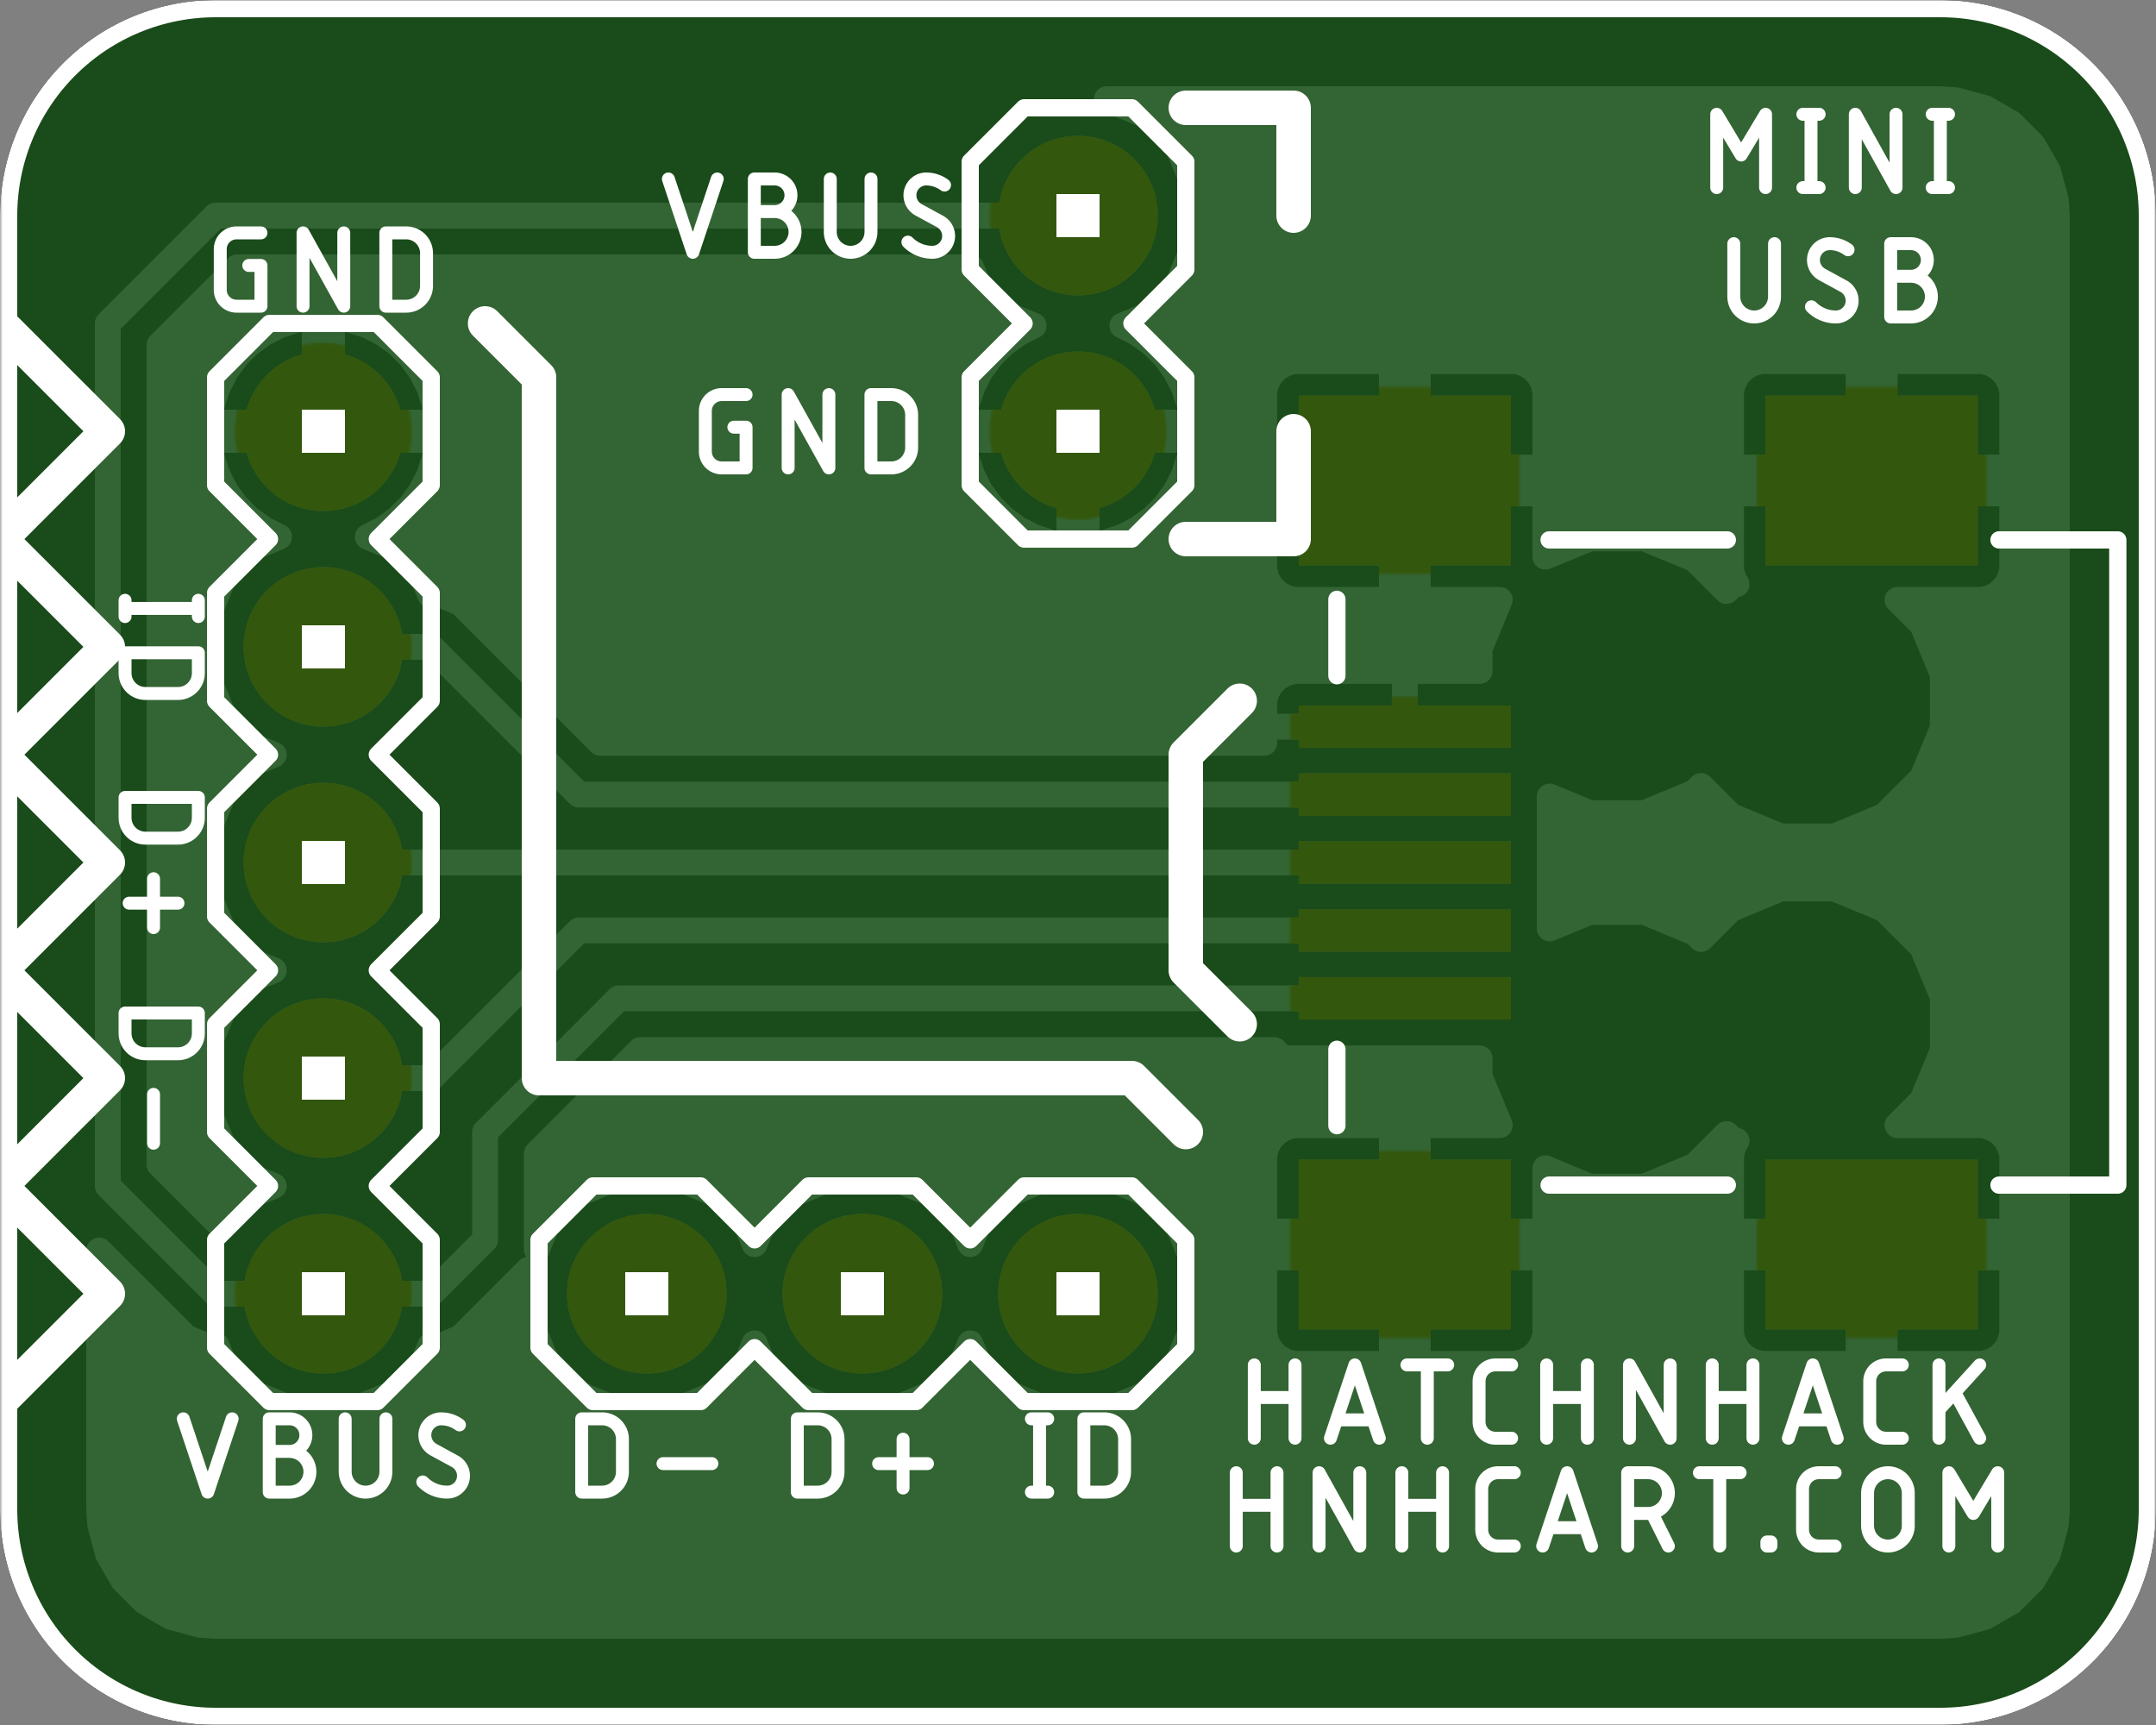 <svg version="1.1" xmlns="http://www.w3.org/2000/svg" xmlns:xlink="http://www.w3.org/1999/xlink" stroke-linecap="round" stroke-linejoin="round" stroke-width="0" fill-rule="evenodd" clip-rule="evenodd" id="N-Gu1IWNseYV4nU45Lsc_top" viewBox="239.33 18 1000 800" width="1in" height="0.8in" class="w-100 h-100"><rect x="239.33" y="18" width="1000" height="800" fill="#808080" stroke="none"/><defs><style>.N-Gu1IWNseYV4nU45Lsc_fr4 {color: #666666;}
.N-Gu1IWNseYV4nU45Lsc_cu {color: #cccccc;}
.N-Gu1IWNseYV4nU45Lsc_cf {color: #cc9933;}
.N-Gu1IWNseYV4nU45Lsc_sm {color: #004200; opacity: 0.75;}
.N-Gu1IWNseYV4nU45Lsc_ss {color: #ffffff;}
.N-Gu1IWNseYV4nU45Lsc_sp {color: #999999;}
.N-Gu1IWNseYV4nU45Lsc_out {color: #000000;}</style><rect x="-53.215" y="-13.845" width="106.43" height="27.69" id="irDss1eHazydPOadCW0__pad-10"/><rect x="-53.215" y="-43.37" width="106.43" height="86.74" id="irDss1eHazydPOadCW0__pad-11"/><circle cx="0" cy="0" r="21.715" id="irDss1eHazydPOadCW0__pad-12"/><circle cx="0" cy="0" r="41" id="irDss1eHazydPOadCW0__pad-13"/><circle cx="0" cy="0" r="20.73" id="irDss1eHazydPOadCW0__pad-14"/><rect x="-10" y="-10" width="20" height="20" id="je2gFfElYoSa5Dzkwhlz_pad-14"/><rect x="-49.215" y="-9.845" width="98.43" height="19.69" id="oDQm-8_XAeOTYAktSd7Q_pad-11"/><rect x="-49.215" y="-39.37" width="98.43" height="78.74" id="oDQm-8_XAeOTYAktSd7Q_pad-12"/><circle cx="0" cy="0" r="37" id="oDQm-8_XAeOTYAktSd7Q_pad-13"/><circle cx="0" cy="0" r="16.75" id="GoYKpdtIwiThz3m3eXSU_pad-1"/><circle cx="0" cy="0" r="17.7" id="GoYKpdtIwiThz3m3eXSU_pad-2"/><circle cx="0" cy="0" r="20" id="GoYKpdtIwiThz3m3eXSU_pad-3"/><g id="N-Gu1IWNseYV4nU45Lsc_top_soldermask"><use xlink:href="#irDss1eHazydPOadCW0__pad-10" x="890.91" y="355.01"/><use xlink:href="#irDss1eHazydPOadCW0__pad-10" x="890.91" y="386.5"/><use xlink:href="#irDss1eHazydPOadCW0__pad-10" x="890.91" y="418"/><use xlink:href="#irDss1eHazydPOadCW0__pad-10" x="890.91" y="449.5"/><use xlink:href="#irDss1eHazydPOadCW0__pad-10" x="890.91" y="480.99"/><use xlink:href="#irDss1eHazydPOadCW0__pad-11" x="890.91" y="595.17"/><use xlink:href="#irDss1eHazydPOadCW0__pad-11" x="1107.44" y="595.17"/><use xlink:href="#irDss1eHazydPOadCW0__pad-11" x="1107.44" y="240.83"/><use xlink:href="#irDss1eHazydPOadCW0__pad-11" x="890.91" y="240.83"/><use xlink:href="#irDss1eHazydPOadCW0__pad-12" x="989.33" y="331.39"/><use xlink:href="#irDss1eHazydPOadCW0__pad-12" x="989.33" y="504.61"/><use xlink:href="#irDss1eHazydPOadCW0__pad-13" x="389.33" y="218"/><use xlink:href="#irDss1eHazydPOadCW0__pad-13" x="389.33" y="318"/><use xlink:href="#irDss1eHazydPOadCW0__pad-13" x="389.33" y="418"/><use xlink:href="#irDss1eHazydPOadCW0__pad-13" x="389.33" y="518"/><use xlink:href="#irDss1eHazydPOadCW0__pad-13" x="389.33" y="618"/><use xlink:href="#irDss1eHazydPOadCW0__pad-13" x="739.33" y="618"/><use xlink:href="#irDss1eHazydPOadCW0__pad-13" x="739.33" y="718"/><use xlink:href="#irDss1eHazydPOadCW0__pad-13" x="739.33" y="218"/><use xlink:href="#irDss1eHazydPOadCW0__pad-13" x="639.33" y="218"/><use xlink:href="#irDss1eHazydPOadCW0__pad-13" x="539.33" y="218"/><use xlink:href="#irDss1eHazydPOadCW0__pad-14" x="1077.72" y="343.2"/><use xlink:href="#irDss1eHazydPOadCW0__pad-14" x="1077.72" y="492.8"/></g><g id="N-Gu1IWNseYV4nU45Lsc_top_silkscreen"><path d="M 239.33 118 239.33 718 239.36 720.42 239.45 722.83 239.59 725.24 239.8 727.65 240.06 730.05 240.38 732.45 240.76 734.84 241.19 737.21 241.69 739.58 242.24 741.93 242.84 744.27 243.51 746.59 244.22 748.9 245 751.19 245.83 753.46 246.71 755.71 247.65 757.94 248.64 760.14 249.69 762.32 250.78 764.47 251.93 766.6 253.13 768.7 254.38 770.76 255.68 772.8 257.03 774.81 258.43 776.78 259.87 778.72 261.36 780.62 262.9 782.48 264.48 784.31 266.1 786.1 267.77 787.85 269.48 789.56 271.23 791.23 273.02 792.85 274.85 794.43 276.71 795.97 278.61 797.46 280.55 798.9 282.52 800.3 284.53 801.65 286.57 802.95 288.63 804.2 290.73 805.4 292.86 806.55 295.01 807.64 297.19 808.69 299.39 809.68 301.62 810.62 303.87 811.5 306.14 812.33 308.43 813.11 310.74 813.82 313.06 814.49 315.4 815.09 317.75 815.64 320.12 816.14 322.49 816.57 324.88 816.95 327.28 817.27 329.68 817.53 332.09 817.74 334.5 817.88 336.91 817.97 339.33 818 1139.33 818 1141.75 817.97 1144.16 817.88 1146.57 817.74 1148.98 817.53 1151.38 817.27 1153.78 816.95 1156.17 816.57 1158.54 816.14 1160.91 815.64 1163.26 815.09 1165.6 814.49 1167.92 813.82 1170.23 813.11 1172.52 812.33 1174.79 811.5 1177.04 810.62 1179.27 809.68 1181.47 808.69 1183.65 807.64 1185.8 806.55 1187.93 805.4 1190.03 804.2 1192.09 802.95 1194.13 801.65 1196.14 800.3 1198.11 798.9 1200.05 797.46 1201.95 795.97 1203.81 794.43 1205.64 792.85 1207.43 791.23 1209.18 789.56 1210.89 787.85 1212.56 786.1 1214.18 784.31 1215.76 782.48 1217.3 780.62 1218.79 778.72 1220.23 776.78 1221.63 774.81 1222.98 772.8 1224.28 770.76 1225.53 768.7 1226.73 766.6 1227.88 764.47 1228.97 762.32 1230.02 760.14 1231.01 757.94 1231.95 755.71 1232.83 753.46 1233.66 751.19 1234.44 748.9 1235.15 746.59 1235.82 744.27 1236.42 741.93 1236.97 739.58 1237.47 737.21 1237.9 734.84 1238.28 732.45 1238.6 730.05 1238.86 727.65 1239.07 725.24 1239.21 722.83 1239.3 720.42 1239.33 718 1239.33 118 1239.3 115.58 1239.21 113.17 1239.07 110.76 1238.86 108.35 1238.6 105.95 1238.28 103.55 1237.9 101.16 1237.47 98.79 1236.97 96.42 1236.42 94.07 1235.82 91.73 1235.15 89.41 1234.44 87.1 1233.66 84.81 1232.83 82.54 1231.95 80.29 1231.01 78.06 1230.02 75.86 1228.97 73.68 1227.88 71.53 1226.73 69.4 1225.53 67.3 1224.28 65.24 1222.98 63.2 1221.63 61.19 1220.23 59.22 1218.79 57.28 1217.3 55.38 1215.76 53.52 1214.18 51.69 1212.56 49.9 1210.89 48.15 1209.18 46.44 1207.43 44.77 1205.64 43.15 1203.81 41.57 1201.95 40.03 1200.05 38.54 1198.11 37.1 1196.14 35.7 1194.13 34.35 1192.09 33.05 1190.03 31.8 1187.93 30.6 1185.8 29.45 1183.65 28.36 1181.47 27.31 1179.27 26.32 1177.04 25.38 1174.79 24.5 1172.52 23.67 1170.23 22.89 1167.92 22.18 1165.6 21.51 1163.26 20.91 1160.91 20.36 1158.54 19.86 1156.17 19.43 1153.78 19.05 1151.38 18.73 1148.98 18.47 1146.57 18.26 1144.16 18.12 1141.75 18.03 1139.33 18 339.33 18 336.91 18.03 334.5 18.12 332.09 18.26 329.68 18.47 327.28 18.73 324.88 19.05 322.49 19.43 320.12 19.86 317.75 20.36 315.4 20.91 313.06 21.51 310.74 22.18 308.43 22.89 306.14 23.67 303.87 24.5 301.62 25.38 299.39 26.32 297.19 27.31 295.01 28.36 292.86 29.45 290.73 30.6 288.63 31.8 286.57 33.05 284.53 34.35 282.52 35.7 280.55 37.1 278.61 38.54 276.71 40.03 274.85 41.57 273.02 43.15 271.23 44.77 269.48 46.44 267.77 48.15 266.1 49.9 264.48 51.69 262.9 53.52 261.36 55.38 259.87 57.28 258.43 59.22 257.03 61.19 255.68 63.2 254.38 65.24 253.13 67.3 251.93 69.4 250.78 71.53 249.69 73.68 248.64 75.86 247.65 78.06 246.71 80.29 245.83 82.54 245 84.81 244.22 87.1 243.51 89.41 242.84 91.73 242.24 94.07 241.69 96.42 241.19 98.79 240.76 101.16 240.38 103.55 240.06 105.95 239.8 108.35 239.59 110.76 239.45 113.17 239.36 115.58 239.33 118 M 971.61 331.39 971.63 332.23 971.69 333.06 971.79 333.89 971.93 334.72 972.1 335.54 972.32 336.35 972.57 337.14 972.86 337.93 973.19 338.7 973.55 339.45 973.95 340.19 974.38 340.91 974.85 341.6 975.35 342.27 975.88 342.92 976.44 343.54 977.02 344.14 977.64 344.71 978.28 345.24 978.95 345.75 979.64 346.22 980.35 346.67 981.08 347.07 981.83 347.44 982.6 347.78 983.38 348.08 984.17 348.34 984.98 348.57 985.8 348.75 986.62 348.9 987.45 349.01 988.28 349.08 989.12 349.11 989.96 349.1 990.79 349.05 991.63 348.96 992.45 348.83 993.27 348.67 994.08 348.46 994.89 348.22 995.67 347.94 996.45 347.62 997.21 347.26 997.95 346.87 998.67 346.45 999.37 345.99 1000.05 345.5 1000.7 344.98 1001.33 344.43 1001.93 343.85 1002.51 343.24 1003.05 342.6 1003.57 341.94 1004.05 341.26 1004.5 340.55 1004.91 339.82 1005.3 339.08 1005.64 338.32 1005.95 337.54 1006.22 336.75 1006.46 335.94 1006.65 335.13 1006.81 334.31 1006.93 333.48 1007.01 332.64 1007.05 331.81 1007.05 330.97 1007.01 330.14 1006.93 329.3 1006.81 328.47 1006.65 327.65 1006.46 326.84 1006.22 326.03 1005.95 325.24 1005.64 324.46 1005.3 323.7 1004.91 322.96 1004.5 322.23 1004.05 321.52 1003.57 320.84 1003.05 320.18 1002.51 319.54 1001.93 318.93 1001.33 318.35 1000.7 317.8 1000.05 317.28 999.37 316.79 998.67 316.33 997.95 315.91 997.21 315.52 996.45 315.16 995.67 314.84 994.89 314.56 994.08 314.32 993.27 314.11 992.45 313.95 991.63 313.82 990.79 313.73 989.96 313.68 989.12 313.67 988.28 313.7 987.45 313.77 986.62 313.88 985.8 314.03 984.98 314.21 984.17 314.44 983.38 314.7 982.6 315 981.83 315.34 981.08 315.71 980.35 316.11 979.64 316.56 978.95 317.03 978.28 317.54 977.64 318.07 977.02 318.64 976.44 319.24 975.88 319.86 975.35 320.51 974.85 321.18 974.38 321.87 973.95 322.59 973.55 323.33 973.19 324.08 972.86 324.85 972.57 325.64 972.32 326.43 972.1 327.24 971.93 328.06 971.79 328.89 971.69 329.72 971.63 330.55 971.61 331.39 M 1060.99 343.2 1061.01 344.01 1061.07 344.83 1061.17 345.64 1061.31 346.44 1061.48 347.23 1061.7 348.02 1061.95 348.79 1062.24 349.56 1062.57 350.3 1062.94 351.03 1063.33 351.74 1063.77 352.43 1064.23 353.1 1064.73 353.74 1065.26 354.36 1065.82 354.96 1066.4 355.52 1067.02 356.06 1067.66 356.57 1068.32 357.04 1069 357.48 1069.71 357.89 1070.43 358.26 1071.18 358.6 1071.93 358.9 1072.71 359.16 1073.49 359.39 1074.28 359.57 1075.08 359.72 1075.89 359.83 1076.7 359.9 1077.52 359.93 1078.33 359.92 1079.14 359.87 1079.95 359.78 1080.76 359.65 1081.56 359.48 1082.34 359.28 1083.12 359.03 1083.89 358.75 1084.64 358.43 1085.37 358.08 1086.08 357.69 1086.78 357.26 1087.45 356.81 1088.11 356.32 1088.73 355.8 1089.33 355.24 1089.9 354.66 1090.45 354.06 1090.96 353.42 1091.44 352.77 1091.89 352.09 1092.31 351.39 1092.69 350.67 1093.04 349.93 1093.35 349.18 1093.62 348.41 1093.85 347.63 1094.05 346.84 1094.21 346.04 1094.33 345.23 1094.41 344.42 1094.45 343.61 1094.45 342.79 1094.41 341.98 1094.33 341.17 1094.21 340.36 1094.05 339.56 1093.85 338.77 1093.62 337.99 1093.35 337.22 1093.04 336.47 1092.69 335.73 1092.31 335.01 1091.89 334.31 1091.44 333.63 1090.96 332.98 1090.45 332.34 1089.9 331.74 1089.33 331.16 1088.73 330.6 1088.11 330.08 1087.45 329.59 1086.78 329.14 1086.09 328.71 1085.37 328.32 1084.64 327.97 1083.89 327.65 1083.12 327.37 1082.34 327.12 1081.56 326.92 1080.76 326.75 1079.95 326.62 1079.14 326.53 1078.33 326.48 1077.52 326.47 1076.7 326.5 1075.89 326.57 1075.08 326.68 1074.28 326.83 1073.49 327.01 1072.71 327.24 1071.93 327.5 1071.18 327.8 1070.43 328.14 1069.71 328.51 1069 328.92 1068.32 329.36 1067.66 329.83 1067.02 330.34 1066.4 330.88 1065.82 331.44 1065.26 332.04 1064.73 332.66 1064.23 333.3 1063.77 333.97 1063.33 334.66 1062.94 335.37 1062.57 336.1 1062.24 336.84 1061.95 337.61 1061.7 338.38 1061.48 339.17 1061.31 339.96 1061.17 340.76 1061.07 341.57 1061.01 342.39 1060.99 343.2 M 1060.99 492.8 1061.01 493.61 1061.07 494.43 1061.17 495.24 1061.31 496.04 1061.48 496.83 1061.7 497.62 1061.95 498.39 1062.24 499.16 1062.57 499.9 1062.94 500.63 1063.33 501.34 1063.77 502.03 1064.23 502.7 1064.73 503.34 1065.26 503.96 1065.82 504.56 1066.4 505.12 1067.02 505.66 1067.66 506.17 1068.32 506.64 1069 507.08 1069.71 507.49 1070.43 507.86 1071.18 508.2 1071.93 508.5 1072.71 508.76 1073.49 508.99 1074.28 509.17 1075.08 509.32 1075.89 509.43 1076.7 509.5 1077.52 509.53 1078.33 509.52 1079.14 509.47 1079.95 509.38 1080.76 509.25 1081.56 509.08 1082.34 508.88 1083.12 508.63 1083.89 508.35 1084.64 508.03 1085.37 507.68 1086.08 507.29 1086.78 506.86 1087.45 506.41 1088.11 505.92 1088.73 505.4 1089.33 504.84 1089.9 504.26 1090.45 503.66 1090.96 503.02 1091.44 502.37 1091.89 501.69 1092.31 500.99 1092.69 500.27 1093.04 499.53 1093.35 498.78 1093.62 498.01 1093.85 497.23 1094.05 496.44 1094.21 495.64 1094.33 494.83 1094.41 494.02 1094.45 493.21 1094.45 492.39 1094.41 491.58 1094.33 490.77 1094.21 489.96 1094.05 489.16 1093.85 488.37 1093.62 487.59 1093.35 486.82 1093.04 486.07 1092.69 485.33 1092.31 484.61 1091.89 483.91 1091.44 483.23 1090.96 482.58 1090.45 481.94 1089.9 481.34 1089.33 480.76 1088.73 480.2 1088.11 479.68 1087.45 479.19 1086.78 478.74 1086.09 478.31 1085.37 477.92 1084.64 477.57 1083.89 477.25 1083.12 476.97 1082.34 476.72 1081.56 476.52 1080.76 476.35 1079.95 476.22 1079.14 476.13 1078.33 476.08 1077.52 476.07 1076.7 476.1 1075.89 476.17 1075.08 476.28 1074.28 476.43 1073.49 476.61 1072.71 476.84 1071.93 477.1 1071.18 477.4 1070.43 477.74 1069.71 478.11 1069 478.52 1068.32 478.96 1067.66 479.43 1067.02 479.94 1066.4 480.48 1065.82 481.04 1065.26 481.64 1064.73 482.26 1064.23 482.9 1063.77 483.57 1063.33 484.26 1062.94 484.97 1062.57 485.7 1062.24 486.44 1061.95 487.21 1061.7 487.98 1061.48 488.77 1061.31 489.56 1061.17 490.36 1061.07 491.17 1061.01 491.99 1060.99 492.8 M 971.61 504.61 971.63 505.45 971.69 506.28 971.79 507.11 971.93 507.94 972.1 508.76 972.32 509.57 972.57 510.36 972.86 511.15 973.19 511.92 973.55 512.67 973.95 513.41 974.38 514.13 974.85 514.82 975.35 515.49 975.88 516.14 976.44 516.76 977.02 517.36 977.64 517.93 978.28 518.46 978.95 518.97 979.64 519.44 980.35 519.89 981.08 520.29 981.83 520.66 982.6 521 983.38 521.3 984.17 521.56 984.98 521.79 985.8 521.97 986.62 522.12 987.45 522.23 988.28 522.3 989.12 522.33 989.96 522.32 990.79 522.27 991.63 522.18 992.45 522.05 993.27 521.89 994.08 521.68 994.89 521.44 995.67 521.16 996.45 520.84 997.21 520.48 997.95 520.09 998.67 519.67 999.37 519.21 1000.05 518.72 1000.7 518.2 1001.33 517.65 1001.93 517.07 1002.51 516.46 1003.05 515.82 1003.57 515.16 1004.05 514.48 1004.5 513.77 1004.91 513.04 1005.3 512.3 1005.64 511.54 1005.95 510.76 1006.22 509.97 1006.46 509.16 1006.65 508.35 1006.81 507.53 1006.93 506.7 1007.01 505.86 1007.05 505.03 1007.05 504.19 1007.01 503.36 1006.93 502.52 1006.81 501.69 1006.65 500.87 1006.46 500.06 1006.22 499.25 1005.95 498.46 1005.64 497.68 1005.3 496.92 1004.91 496.18 1004.5 495.45 1004.05 494.74 1003.57 494.06 1003.05 493.4 1002.51 492.76 1001.93 492.15 1001.33 491.57 1000.7 491.02 1000.05 490.5 999.37 490.01 998.67 489.55 997.95 489.13 997.21 488.74 996.45 488.38 995.67 488.06 994.89 487.78 994.08 487.54 993.27 487.33 992.45 487.17 991.63 487.04 990.79 486.95 989.96 486.9 989.12 486.89 988.28 486.92 987.45 486.99 986.62 487.1 985.8 487.25 984.98 487.43 984.17 487.66 983.38 487.92 982.6 488.22 981.83 488.56 981.08 488.93 980.35 489.33 979.64 489.78 978.95 490.25 978.28 490.76 977.64 491.29 977.02 491.86 976.44 492.46 975.88 493.08 975.35 493.73 974.85 494.4 974.38 495.09 973.95 495.81 973.55 496.55 973.19 497.3 972.86 498.07 972.57 498.86 972.32 499.65 972.1 500.46 971.93 501.28 971.79 502.11 971.69 502.94 971.63 503.77 971.61 504.61" fill="none" stroke-width="0"/><path d="M 1116.27 671 1116.27 705 1125.71 705 1126.25 704.98 1126.79 704.92 1127.32 704.83 1127.84 704.69 1128.35 704.52 1128.85 704.32 1129.33 704.08 1129.8 703.8 1130.24 703.49 1130.66 703.15 1131.06 702.79 1131.42 702.39 1131.76 701.97 1132.07 701.53 1132.35 701.06 1132.59 700.58 1132.79 700.08 1132.96 699.57 1133.1 699.05 1133.19 698.52 1133.25 697.98 1133.27 697.44 1133.25 696.9 1133.19 696.36 1133.1 695.83 1132.96 695.31 1132.79 694.8 1132.59 694.3 1132.35 693.82 1132.07 693.35 1131.76 692.91 1131.42 692.49 1131.06 692.09 1130.66 691.73 1130.24 691.39 1129.8 691.08 1129.33 690.8 1128.85 690.56 1128.35 690.36 1127.84 690.19 1127.32 690.05 1126.79 689.96 1126.25 689.9 1125.71 689.88 M 1125.71 689.89 1116.27 689.89 M 1125.71 689.88 1126.31 689.86 1126.92 689.8 1127.51 689.71 1128.1 689.57 1128.68 689.4 1129.25 689.19 1129.81 688.95 1130.34 688.67 1130.86 688.35 1131.36 688.01 1131.83 687.63 1132.28 687.22 1132.7 686.79 1133.09 686.33 1133.45 685.84 1133.78 685.33 1134.08 684.81 1134.34 684.26 1134.57 683.7 1134.76 683.13 1134.91 682.54 1135.03 681.95 1135.11 681.35 1135.15 680.74 1135.15 680.14 1135.11 679.53 1135.03 678.93 1134.91 678.34 1134.76 677.75 1134.57 677.18 1134.34 676.62 1134.08 676.07 1133.78 675.55 1133.45 675.04 1133.09 674.55 1132.7 674.09 1132.28 673.66 1131.83 673.25 1131.36 672.87 1130.86 672.53 1130.34 672.21 1129.81 671.93 1129.25 671.69 1128.68 671.48 1128.1 671.31 1127.51 671.17 1126.92 671.08 1126.31 671.02 1125.71 671 1116.27 671 M 1094.61 685.17 1084.23 690.83 M 1088 705 1088.7 704.98 1089.4 704.93 1090.1 704.84 1090.79 704.72 1091.47 704.57 1092.15 704.38 1092.81 704.16 1093.47 703.9 1094.11 703.62 1094.73 703.3 1095.34 702.95 1095.93 702.57 1096.5 702.17 M 1084.23 690.83 1083.78 691.12 1083.35 691.43 1082.95 691.78 1082.57 692.15 1082.22 692.54 1081.89 692.96 1081.6 693.41 1081.33 693.87 1081.1 694.35 1080.9 694.84 1080.74 695.34 1080.61 695.86 1080.52 696.38 1080.47 696.91 1080.45 697.44 M 1080.44 697.44 1080.46 697.98 1080.52 698.52 1080.61 699.05 1080.75 699.57 1080.92 700.08 1081.12 700.58 1081.36 701.06 1081.64 701.53 1081.95 701.97 1082.29 702.39 1082.65 702.79 1083.05 703.15 1083.47 703.49 1083.91 703.8 1084.38 704.08 1084.86 704.32 1085.36 704.52 1085.87 704.69 1086.39 704.83 1086.92 704.92 1087.46 704.98 1088 705 M 1062.39 705 1062.39 680.44 1062.37 679.84 1062.31 679.23 1062.22 678.64 1062.08 678.05 1061.91 677.47 1061.7 676.9 1061.46 676.34 1061.18 675.81 1060.86 675.29 1060.52 674.79 1060.14 674.32 1059.73 673.87 1059.3 673.45 1058.84 673.06 1058.35 672.7 1057.84 672.37 1057.32 672.07 1056.77 671.81 1056.21 671.58 1055.64 671.39 1055.05 671.24 1054.46 671.12 1053.86 671.04 1053.25 671 1052.65 671 1052.04 671.04 1051.44 671.12 1050.85 671.24 1050.26 671.39 1049.69 671.58 1049.13 671.81 1048.58 672.07 1048.06 672.37 1047.55 672.7 1047.06 673.06 1046.6 673.45 1046.17 673.87 1045.76 674.32 1045.38 674.79 1045.04 675.29 1044.72 675.81 1044.44 676.34 1044.2 676.9 1043.99 677.47 1043.82 678.05 1043.68 678.64 1043.59 679.23 1043.53 679.84 1043.51 680.44 M 1043.5 680.44 1043.5 705 M 1035.58 731 1035.58 765 1046.91 746.11 1058.24 765 1058.24 731 M 1075.53 731 1083.09 731 M 1079.31 731 1079.31 765 M 1075.53 765 1083.09 765 M 1099.86 765 1118.75 731 1118.75 765 M 1135.53 765 1143.09 765 M 1139.31 765 1139.31 731 M 1135.53 731 1143.09 731 M 1099.86 731 1099.86 765 M 1079.51 675.72 1080.08 675.18 1080.67 674.66 1081.29 674.17 1081.93 673.72 1082.6 673.29 1083.28 672.9 1083.98 672.55 1084.7 672.23 1085.44 671.94 1086.18 671.69 1086.94 671.48 1087.71 671.31 1088.49 671.17 1089.27 671.08 1090.05 671.02 1090.84 671 1091.38 671.02 1091.92 671.08 1092.45 671.17 1092.97 671.31 1093.48 671.48 1093.98 671.68 1094.46 671.92 1094.93 672.2 1095.37 672.51 1095.79 672.85 1096.19 673.21 1096.55 673.61 1096.89 674.03 1097.2 674.47 1097.48 674.94 1097.72 675.42 1097.92 675.92 1098.09 676.43 1098.23 676.95 1098.32 677.48 1098.38 678.02 1098.4 678.56 M 1098.39 678.56 1098.37 679.09 1098.32 679.62 1098.23 680.14 1098.1 680.66 1097.94 681.16 1097.74 681.65 1097.51 682.13 1097.24 682.59 1096.95 683.04 1096.62 683.46 1096.27 683.85 1095.89 684.22 1095.49 684.57 1095.06 684.88 1094.61 685.17 M 675.54 715.17 665.15 720.83 M 668.93 735 669.63 734.98 670.33 734.93 671.03 734.84 671.72 734.72 672.4 734.57 673.08 734.38 673.74 734.16 674.4 733.9 675.04 733.62 675.66 733.3 676.27 732.95 676.86 732.57 677.43 732.17 M 665.16 720.83 664.71 721.12 664.28 721.43 663.88 721.78 663.5 722.15 663.15 722.54 662.82 722.96 662.53 723.41 662.26 723.87 662.03 724.35 661.83 724.84 661.67 725.34 661.54 725.86 661.45 726.38 661.4 726.91 661.38 727.44 M 661.37 727.44 661.39 727.98 661.45 728.52 661.54 729.05 661.68 729.57 661.85 730.08 662.05 730.58 662.29 731.06 662.57 731.53 662.88 731.97 663.22 732.39 663.58 732.79 663.98 733.15 664.4 733.49 664.84 733.8 665.31 734.08 665.79 734.32 666.29 734.52 666.8 734.69 667.32 734.83 667.85 734.92 668.39 734.98 668.93 735 M 660.43 705.72 661 705.18 661.59 704.66 662.21 704.17 662.85 703.72 663.52 703.29 664.2 702.9 664.9 702.55 665.62 702.23 666.36 701.94 667.1 701.69 667.86 701.48 668.63 701.31 669.41 701.17 670.19 701.08 670.97 701.02 671.76 701 672.3 701.02 672.84 701.08 673.37 701.17 673.89 701.31 674.4 701.48 674.9 701.68 675.38 701.92 675.85 702.2 676.29 702.51 676.71 702.85 677.11 703.21 677.47 703.61 677.81 704.03 678.12 704.47 678.4 704.94 678.64 705.42 678.84 705.92 679.01 706.43 679.15 706.95 679.24 707.48 679.3 708.02 679.32 708.56 679.3 709.09 679.25 709.62 679.16 710.14 679.03 710.66 678.87 711.16 678.67 711.65 678.44 712.13 678.17 712.59 677.88 713.04 677.55 713.46 677.2 713.85 676.82 714.22 676.42 714.57 675.99 714.88 675.54 715.17 M 643.32 710.44 643.32 735 M 624.43 735 624.43 710.44 624.45 709.84 624.51 709.23 624.6 708.64 624.74 708.05 624.91 707.47 625.12 706.9 625.36 706.34 625.64 705.81 625.96 705.29 626.3 704.79 626.68 704.32 627.09 703.87 627.52 703.45 627.98 703.06 628.47 702.7 628.98 702.37 629.5 702.07 630.05 701.81 630.61 701.58 631.18 701.39 631.77 701.24 632.36 701.12 632.96 701.04 633.57 701 634.17 701 634.78 701.04 635.38 701.12 635.97 701.24 636.56 701.39 637.13 701.58 637.69 701.81 638.24 702.07 638.76 702.37 639.27 702.7 639.76 703.06 640.22 703.45 640.65 703.87 641.06 704.32 641.44 704.79 641.78 705.29 642.1 705.81 642.38 706.34 642.62 706.9 642.83 707.47 643 708.05 643.14 708.64 643.23 709.23 643.29 709.84 643.31 710.44 M 598.64 701 599.24 701.02 599.85 701.08 600.44 701.17 601.03 701.31 601.61 701.48 602.18 701.69 602.74 701.93 603.27 702.21 603.79 702.53 604.29 702.87 604.76 703.25 605.21 703.66 605.63 704.09 606.02 704.55 606.38 705.04 606.71 705.55 607.01 706.07 607.27 706.62 607.5 707.18 607.69 707.75 607.84 708.34 607.96 708.93 608.04 709.53 608.08 710.14 608.08 710.74 608.04 711.35 607.96 711.95 607.84 712.54 607.69 713.13 607.5 713.7 607.27 714.26 607.01 714.81 606.71 715.33 606.38 715.84 606.02 716.33 605.63 716.79 605.21 717.22 604.76 717.63 604.29 718.01 603.79 718.35 603.27 718.67 602.74 718.95 602.18 719.19 601.61 719.4 601.03 719.57 600.44 719.71 599.85 719.8 599.24 719.86 598.64 719.88 M 598.64 719.89 589.2 719.89 M 598.64 719.88 599.18 719.9 599.72 719.96 600.25 720.05 600.77 720.19 601.28 720.36 601.78 720.56 602.26 720.8 602.73 721.08 603.17 721.39 603.59 721.73 603.99 722.09 604.35 722.49 604.69 722.91 605 723.35 605.28 723.82 605.52 724.3 605.72 724.8 605.89 725.31 606.03 725.83 606.12 726.36 606.18 726.9 606.2 727.44 606.18 727.98 606.12 728.52 606.03 729.05 605.89 729.57 605.72 730.08 605.52 730.58 605.28 731.06 605 731.53 604.69 731.97 604.35 732.39 603.99 732.79 603.59 733.15 603.17 733.49 602.73 733.8 602.26 734.08 601.78 734.32 601.28 734.52 600.77 734.69 600.25 734.83 599.72 734.92 599.18 734.98 598.64 735 589.2 735 589.2 701 598.64 701 M 560.68 701 572.01 735 M 549.34 735 560.68 701 M 574.04 635 585.38 635 M 574.04 635 573.5 634.98 572.96 634.92 572.43 634.83 571.91 634.69 571.4 634.52 570.9 634.32 570.42 634.08 569.95 633.8 569.51 633.49 569.09 633.15 568.69 632.79 568.33 632.39 567.99 631.97 567.68 631.53 567.4 631.06 567.16 630.58 566.96 630.08 566.79 629.57 566.65 629.05 566.56 628.52 566.5 627.98 566.48 627.44 M 566.49 627.44 566.49 608.56 M 566.48 608.56 566.5 608.02 566.56 607.48 566.65 606.95 566.79 606.43 566.96 605.92 567.16 605.42 567.4 604.94 567.68 604.47 567.99 604.03 568.33 603.61 568.69 603.21 569.09 602.85 569.51 602.51 569.95 602.2 570.42 601.92 570.9 601.68 571.4 601.48 571.91 601.31 572.43 601.17 572.96 601.08 573.5 601.02 574.04 601 585.38 601 585.38 619.89 579.71 619.89 M 604.89 635 604.89 601 M 623.78 601 623.78 635 M 643.29 635 652.73 635 M 643.29 635 643.29 601 652.73 601 653.32 601.02 653.91 601.07 654.5 601.17 655.08 601.3 655.65 601.46 656.21 601.66 656.75 601.9 657.28 602.17 657.79 602.47 658.28 602.8 658.75 603.17 659.19 603.56 659.61 603.98 660 604.42 660.37 604.89 660.7 605.38 661 605.89 661.27 606.42 661.51 606.96 661.71 607.52 661.87 608.09 662 608.67 662.1 609.26 662.15 609.85 662.17 610.44 662.17 625.56 662.15 626.15 662.1 626.74 662 627.33 661.87 627.91 661.71 628.48 661.51 629.04 661.27 629.58 661 630.11 660.7 630.62 660.37 631.11 660 631.58 659.61 632.02 659.19 632.44 658.75 632.83 658.28 633.2 657.79 633.53 657.28 633.83 656.75 634.1 656.21 634.34 655.65 634.54 655.08 634.7 654.5 634.83 653.91 634.93 653.32 634.98 652.73 635 M 623.78 601 604.89 635 M 437.17 685.44 437.17 700.56 437.15 701.15 437.1 701.74 437 702.33 436.87 702.91 436.71 703.48 436.51 704.04 436.27 704.58 436 705.11 435.7 705.62 435.37 706.11 435 706.58 434.61 707.02 434.19 707.44 433.75 707.83 433.28 708.2 432.79 708.53 432.28 708.83 431.75 709.1 431.21 709.34 430.65 709.54 430.08 709.7 429.5 709.83 428.91 709.93 428.32 709.98 427.73 710 418.29 710 418.29 676 427.73 676 428.32 676.02 428.91 676.07 429.5 676.17 430.08 676.3 430.65 676.46 431.21 676.66 431.75 676.9 432.28 677.17 432.79 677.47 433.28 677.8 433.75 678.17 434.19 678.56 434.61 678.98 435 679.42 435.37 679.89 435.7 680.38 436 680.89 436.27 681.42 436.51 681.96 436.71 682.52 436.87 683.09 437 683.67 437.1 684.26 437.15 684.85 437.17 685.44 M 398.78 676 398.78 710 M 379.89 710 398.78 676 M 379.89 676 379.89 710 M 360.38 710 349.04 710 348.5 709.98 347.96 709.92 347.43 709.83 346.91 709.69 346.4 709.52 345.9 709.32 345.42 709.08 344.95 708.8 344.51 708.49 344.09 708.15 343.69 707.79 343.33 707.39 342.99 706.97 342.68 706.53 342.4 706.06 342.16 705.58 341.96 705.08 341.79 704.57 341.65 704.05 341.56 703.52 341.5 702.98 341.48 702.44 M 341.49 702.44 341.49 683.56 M 341.48 683.56 341.5 683.02 341.56 682.48 341.65 681.95 341.79 681.43 341.96 680.92 342.16 680.42 342.4 679.94 342.68 679.47 342.99 679.03 343.33 678.61 343.69 678.21 344.09 677.85 344.51 677.51 344.95 677.2 345.42 676.92 345.9 676.68 346.4 676.48 346.91 676.31 347.43 676.17 347.96 676.08 348.5 676.02 349.04 676 360.38 676 360.38 694.89 354.71 694.89 M 331.33 539.61 331.33 532.06 M 331.33 535.83 297.33 535.83 M 297.33 532.06 297.33 539.61 M 297.33 515.28 297.33 505.83 M 297.34 505.83 297.36 505.24 297.41 504.65 297.51 504.06 297.64 503.48 297.8 502.91 298 502.35 298.24 501.81 298.51 501.28 298.81 500.77 299.14 500.28 299.51 499.81 299.9 499.37 300.32 498.95 300.76 498.56 301.23 498.19 301.72 497.86 302.23 497.56 302.76 497.29 303.3 497.05 303.86 496.85 304.43 496.69 305.01 496.56 305.6 496.46 306.19 496.41 306.78 496.39 321.89 496.39 322.48 496.41 323.07 496.46 323.66 496.56 324.24 496.69 324.81 496.85 325.37 497.05 325.91 497.29 326.44 497.56 326.95 497.86 327.44 498.19 327.91 498.56 328.35 498.95 328.77 499.37 329.16 499.81 329.53 500.28 329.86 500.77 330.16 501.28 330.43 501.81 330.67 502.35 330.87 502.91 331.03 503.48 331.16 504.06 331.26 504.65 331.31 505.24 331.33 505.83 331.33 515.28 297.33 515.28 M 297.33 448.19 297.33 438.74 M 297.34 438.74 297.36 438.15 297.41 437.56 297.51 436.97 297.64 436.39 297.8 435.82 298 435.26 298.24 434.72 298.51 434.19 298.81 433.68 299.14 433.19 299.51 432.72 299.9 432.28 300.32 431.86 300.76 431.47 301.23 431.1 301.72 430.77 302.23 430.47 302.76 430.2 303.3 429.96 303.86 429.76 304.43 429.6 305.01 429.47 305.6 429.37 306.19 429.32 306.78 429.3 321.89 429.3 322.48 429.32 323.07 429.37 323.66 429.47 324.24 429.6 324.81 429.76 325.37 429.96 325.91 430.2 326.44 430.47 326.95 430.77 327.44 431.1 327.91 431.47 328.35 431.86 328.77 432.28 329.16 432.72 329.53 433.19 329.86 433.68 330.16 434.19 330.43 434.72 330.67 435.26 330.87 435.82 331.03 436.39 331.16 436.97 331.26 437.56 331.31 438.15 331.33 438.74 331.33 448.19 297.33 448.19 M 310.55 410.48 310.55 387.81 M 299.22 399.14 321.89 399.14 M 331.33 348.19 297.33 348.19 297.33 338.74 M 297.34 338.74 297.36 338.15 297.41 337.56 297.51 336.97 297.64 336.39 297.8 335.82 298 335.26 298.24 334.72 298.51 334.19 298.81 333.68 299.14 333.19 299.51 332.72 299.9 332.28 300.32 331.86 300.76 331.47 301.23 331.1 301.72 330.77 302.23 330.47 302.76 330.2 303.3 329.96 303.86 329.76 304.43 329.6 305.01 329.47 305.6 329.37 306.19 329.32 306.78 329.3 321.89 329.3 322.48 329.32 323.07 329.37 323.66 329.47 324.24 329.6 324.81 329.76 325.37 329.96 325.91 330.2 326.44 330.47 326.95 330.77 327.44 331.1 327.91 331.47 328.35 331.86 328.77 332.28 329.16 332.72 329.53 333.19 329.86 333.68 330.16 334.19 330.43 334.72 330.67 335.26 330.87 335.82 331.03 336.39 331.16 336.97 331.26 337.56 331.31 338.15 331.33 338.74 331.33 348.19 M 310.55 310.48 310.55 287.81 M 324.34 160 335.68 126 347.01 160 M 364.2 160 373.64 160 374.18 159.98 374.72 159.92 375.25 159.83 375.77 159.69 376.28 159.52 376.78 159.32 377.26 159.08 377.73 158.8 378.17 158.49 378.59 158.15 378.99 157.79 379.35 157.39 379.69 156.97 380 156.53 380.28 156.06 380.52 155.58 380.72 155.08 380.89 154.57 381.03 154.05 381.12 153.52 381.18 152.98 381.2 152.44 381.18 151.9 381.12 151.36 381.03 150.83 380.89 150.31 380.72 149.8 380.52 149.3 380.28 148.82 380 148.35 379.69 147.91 379.35 147.49 378.99 147.09 378.59 146.73 378.17 146.39 377.73 146.08 377.26 145.8 376.78 145.56 376.28 145.36 375.77 145.19 375.25 145.05 374.72 144.96 374.18 144.9 373.64 144.88 M 373.64 144.89 364.2 144.89 M 373.64 144.88 374.24 144.86 374.85 144.8 375.44 144.71 376.03 144.57 376.61 144.4 377.18 144.19 377.74 143.95 378.27 143.67 378.79 143.35 379.29 143.01 379.76 142.63 380.21 142.22 380.63 141.79 381.02 141.33 381.38 140.84 381.71 140.33 382.01 139.81 382.27 139.26 382.5 138.7 382.69 138.13 382.84 137.54 382.96 136.95 383.04 136.35 383.08 135.74 383.08 135.14 383.04 134.53 382.96 133.93 382.84 133.34 382.69 132.75 382.5 132.18 382.27 131.62 382.01 131.07 381.71 130.55 381.38 130.04 381.02 129.55 380.63 129.09 380.21 128.66 379.76 128.25 379.29 127.87 378.79 127.53 378.27 127.21 377.74 126.93 377.18 126.69 376.61 126.48 376.03 126.31 375.44 126.17 374.85 126.08 374.24 126.02 373.64 126 364.2 126 364.2 160 M 399.43 160 399.43 135.44 M 399.44 135.44 399.46 134.84 399.52 134.23 399.61 133.64 399.75 133.05 399.92 132.47 400.13 131.9 400.37 131.34 400.65 130.81 400.97 130.29 401.31 129.79 401.69 129.32 402.1 128.87 402.53 128.45 402.99 128.06 403.48 127.7 403.99 127.37 404.51 127.07 405.06 126.81 405.62 126.58 406.19 126.39 406.78 126.24 407.37 126.12 407.97 126.04 408.58 126 409.18 126 409.79 126.04 410.39 126.12 410.98 126.24 411.57 126.39 412.14 126.58 412.7 126.81 413.25 127.07 413.77 127.37 414.28 127.7 414.77 128.06 415.23 128.45 415.66 128.87 416.07 129.32 416.45 129.79 416.79 130.29 417.11 130.81 417.39 131.34 417.63 131.9 417.84 132.47 418.01 133.05 418.15 133.64 418.24 134.23 418.3 134.84 418.32 135.44 418.32 160 M 440.15 145.83 450.54 140.17 M 446.76 126 445.97 126.02 445.19 126.08 444.41 126.17 443.63 126.31 442.86 126.48 442.1 126.69 441.36 126.94 440.62 127.23 439.9 127.55 439.2 127.9 438.52 128.29 437.85 128.72 437.21 129.17 436.59 129.66 436 130.18 435.43 130.72 M 450.54 140.17 450.99 139.88 451.42 139.57 451.82 139.22 452.2 138.85 452.55 138.46 452.88 138.04 453.17 137.59 453.44 137.13 453.67 136.65 453.87 136.16 454.03 135.66 454.16 135.14 454.25 134.62 454.3 134.09 454.32 133.56 454.3 133.02 454.24 132.48 454.15 131.95 454.01 131.43 453.84 130.92 453.64 130.42 453.4 129.94 453.12 129.47 452.81 129.03 452.47 128.61 452.11 128.21 451.71 127.85 451.29 127.51 450.85 127.2 450.38 126.92 449.9 126.68 449.4 126.48 448.89 126.31 448.37 126.17 447.84 126.08 447.3 126.02 446.76 126 M 452.43 157.17 451.86 157.57 451.27 157.95 450.66 158.3 450.04 158.62 449.4 158.9 448.74 159.16 448.08 159.38 447.4 159.57 446.72 159.72 446.03 159.84 445.33 159.93 444.63 159.98 443.93 160 443.39 159.98 442.85 159.92 442.32 159.83 441.8 159.69 441.29 159.52 440.79 159.32 440.31 159.08 439.84 158.8 439.4 158.49 438.98 158.15 438.58 157.79 438.22 157.39 437.88 156.97 437.57 156.53 437.29 156.06 437.05 155.58 436.85 155.08 436.68 154.57 436.54 154.05 436.45 153.52 436.39 152.98 436.37 152.44 M 436.38 152.44 436.4 151.91 436.45 151.38 436.54 150.86 436.67 150.34 436.83 149.84 437.03 149.35 437.26 148.87 437.53 148.41 437.82 147.96 438.15 147.54 438.5 147.15 438.88 146.78 439.28 146.43 439.71 146.12 440.16 145.83 M 509.14 160 509.14 126 518.59 126 519.18 126.02 519.77 126.07 520.36 126.17 520.94 126.3 521.51 126.46 522.07 126.66 522.61 126.9 523.14 127.17 523.65 127.47 524.14 127.8 524.61 128.17 525.05 128.56 525.47 128.98 525.86 129.42 526.23 129.89 526.56 130.38 526.86 130.89 527.13 131.42 527.37 131.96 527.57 132.52 527.73 133.09 527.86 133.67 527.96 134.26 528.01 134.85 528.03 135.44 528.03 150.56 528.01 151.15 527.96 151.74 527.86 152.33 527.73 152.91 527.57 153.48 527.37 154.04 527.13 154.58 526.86 155.11 526.56 155.62 526.23 156.11 525.86 156.58 525.47 157.02 525.05 157.44 524.61 157.83 524.14 158.2 523.65 158.53 523.14 158.83 522.61 159.1 522.07 159.34 521.51 159.54 520.94 159.7 520.36 159.83 519.77 159.93 519.18 159.98 518.59 160 509.14 160 M 546.85 139.22 569.52 139.22 M 609.14 126 618.59 126 619.18 126.02 619.77 126.07 620.36 126.17 620.94 126.3 621.51 126.46 622.07 126.66 622.61 126.9 623.14 127.17 623.65 127.47 624.14 127.8 624.61 128.17 625.05 128.56 625.47 128.98 625.86 129.42 626.23 129.89 626.56 130.38 626.86 130.89 627.13 131.42 627.37 131.96 627.57 132.52 627.73 133.09 627.86 133.67 627.96 134.26 628.01 134.85 628.03 135.44 628.03 150.56 628.01 151.15 627.96 151.74 627.86 152.33 627.73 152.91 627.57 153.48 627.37 154.04 627.13 154.58 626.86 155.11 626.56 155.62 626.23 156.11 625.86 156.58 625.47 157.02 625.05 157.44 624.61 157.83 624.14 158.2 623.65 158.53 623.14 158.83 622.61 159.1 622.07 159.34 621.51 159.54 620.94 159.7 620.36 159.83 619.77 159.93 619.18 159.98 618.59 160 609.14 160 609.14 126 M 646.85 139.22 669.52 139.22 M 658.19 127.89 658.19 150.56 M 717.72 160 725.28 160 M 721.5 160 721.5 126 M 717.72 126 725.28 126 M 742.05 126 751.5 126 752.09 126.02 752.68 126.07 753.27 126.17 753.85 126.3 754.42 126.46 754.98 126.66 755.52 126.9 756.05 127.17 756.56 127.47 757.05 127.8 757.52 128.17 757.96 128.56 758.38 128.98 758.77 129.42 759.14 129.89 759.47 130.38 759.77 130.89 760.04 131.42 760.28 131.96 760.48 132.52 760.64 133.09 760.77 133.67 760.87 134.26 760.92 134.85 760.94 135.44 760.94 150.56 760.92 151.15 760.87 151.74 760.77 152.33 760.64 152.91 760.48 153.48 760.28 154.04 760.04 154.58 759.77 155.11 759.47 155.62 759.14 156.11 758.77 156.58 758.38 157.02 757.96 157.44 757.52 157.83 757.05 158.2 756.56 158.53 756.05 158.83 755.52 159.1 754.98 159.34 754.42 159.54 753.85 159.7 753.27 159.83 752.68 159.93 752.09 159.98 751.5 160 742.05 160 742.05 126 M 812.74 119.89 831.63 119.89 M 831.63 135 831.63 101 M 851.14 101 851.14 135 870.03 101 870.03 135 M 889.54 135 889.54 101 M 908.43 101 908.43 135 M 908.43 119.89 889.54 119.89 M 879.08 151 867.75 185 856.41 151 M 859.25 159.5 876.25 159.5 M 901.35 151 901.35 185 M 910.79 185 891.9 185 M 925.35 177.44 925.35 158.56 925.37 158.02 925.43 157.48 925.52 156.95 925.66 156.43 925.83 155.92 926.03 155.42 926.27 154.94 926.55 154.47 926.86 154.03 927.2 153.61 927.56 153.21 927.96 152.85 928.38 152.51 928.82 152.2 929.29 151.92 929.77 151.68 930.27 151.48 930.78 151.31 931.3 151.17 931.83 151.08 932.37 151.02 932.91 151 940.46 151 M 956.7 151 956.7 185 M 956.7 169.89 975.59 169.89 M 975.59 185 975.59 151 M 966.19 135 977.52 101 M 974.69 109.5 957.69 109.5 M 954.85 101 966.19 135 M 941.7 135 934.15 135 933.61 134.98 933.07 134.92 932.54 134.83 932.02 134.69 931.51 134.52 931.01 134.32 930.53 134.08 930.06 133.8 929.62 133.49 929.2 133.15 928.8 132.79 928.44 132.39 928.1 131.97 927.79 131.53 927.51 131.06 927.27 130.58 927.07 130.08 926.9 129.57 926.76 129.05 926.67 128.52 926.61 127.98 926.59 127.44 926.59 108.56 926.61 108.02 926.67 107.48 926.76 106.95 926.9 106.43 927.07 105.92 927.27 105.42 927.51 104.94 927.79 104.47 928.1 104.03 928.44 103.61 928.8 103.21 929.2 102.85 929.62 102.51 930.06 102.2 930.53 101.92 931.01 101.68 931.51 101.48 932.02 101.31 932.54 101.17 933.07 101.08 933.61 101.02 934.15 101 941.7 101 M 994.28 101 994.28 135 1003.72 135 1004.32 134.98 1004.93 134.92 1005.52 134.83 1006.11 134.69 1006.69 134.52 1007.26 134.31 1007.82 134.07 1008.35 133.79 1008.87 133.47 1009.37 133.13 1009.84 132.75 1010.29 132.34 1010.71 131.91 1011.1 131.45 1011.46 130.96 1011.79 130.45 1012.09 129.93 1012.35 129.38 1012.58 128.82 1012.77 128.25 1012.92 127.66 1013.04 127.07 1013.12 126.47 1013.16 125.86 1013.16 125.26 1013.12 124.65 1013.04 124.05 1012.92 123.46 1012.77 122.87 1012.58 122.3 1012.35 121.74 1012.09 121.19 1011.79 120.67 1011.46 120.16 1011.1 119.67 1010.71 119.21 1010.29 118.78 1009.84 118.37 1009.37 117.99 1008.87 117.65 1008.35 117.33 1007.82 117.05 1007.26 116.81 1006.69 116.6 1006.11 116.43 1005.52 116.29 1004.93 116.2 1004.32 116.14 1003.72 116.12 M 1003.72 116.11 994.28 116.11 M 1005.61 116.11 1013.16 101 M 1036.99 101 1036.99 135 M 1046.43 135 1027.54 135 M 1033.5 151 1033.5 185 M 1033.5 169.89 1052.39 169.89 M 1052.39 185 1052.39 151 M 1068.81 151 1080.15 185 1091.48 151 M 1088.65 159.5 1071.65 159.5 M 1082.95 135 1090.5 135 M 1082.95 135 1082.41 134.98 1081.87 134.92 1081.34 134.83 1080.82 134.69 1080.31 134.52 1079.81 134.32 1079.33 134.08 1078.86 133.8 1078.42 133.49 1078 133.15 1077.6 132.79 1077.24 132.39 1076.9 131.97 1076.59 131.53 1076.31 131.06 1076.07 130.58 1075.87 130.08 1075.7 129.57 1075.56 129.05 1075.47 128.52 1075.41 127.98 1075.39 127.44 1075.39 108.56 1075.41 108.02 1075.47 107.48 1075.56 106.95 1075.7 106.43 1075.87 105.92 1076.07 105.42 1076.31 104.94 1076.59 104.47 1076.9 104.03 1077.24 103.61 1077.6 103.21 1078 102.85 1078.42 102.51 1078.86 102.2 1079.33 101.92 1079.81 101.68 1080.31 101.48 1080.82 101.31 1081.34 101.17 1081.87 101.08 1082.41 101.02 1082.95 101 1090.5 101 M 1105.54 110.44 1105.54 125.56 M 1105.55 125.56 1105.57 126.16 1105.63 126.77 1105.72 127.36 1105.86 127.95 1106.03 128.53 1106.24 129.1 1106.48 129.66 1106.76 130.19 1107.08 130.71 1107.42 131.21 1107.8 131.68 1108.21 132.13 1108.64 132.55 1109.1 132.94 1109.59 133.3 1110.1 133.63 1110.62 133.93 1111.17 134.19 1111.73 134.42 1112.3 134.61 1112.89 134.76 1113.48 134.88 1114.08 134.96 1114.69 135 1115.29 135 1115.9 134.96 1116.5 134.88 1117.09 134.76 1117.68 134.61 1118.25 134.42 1118.81 134.19 1119.36 133.93 1119.88 133.63 1120.39 133.3 1120.88 132.94 1121.34 132.55 1121.77 132.13 1122.18 131.68 1122.56 131.21 1122.9 130.71 1123.22 130.19 1123.5 129.66 1123.74 129.1 1123.95 128.53 1124.12 127.95 1124.26 127.36 1124.35 126.77 1124.41 126.16 1124.43 125.56 1124.43 110.44 1124.41 109.84 1124.35 109.23 1124.26 108.64 1124.12 108.05 1123.95 107.47 1123.74 106.9 1123.5 106.34 1123.22 105.81 1122.9 105.29 1122.56 104.79 1122.18 104.32 1121.77 103.87 1121.34 103.45 1120.88 103.06 1120.39 102.7 1119.88 102.37 1119.36 102.07 1118.81 101.81 1118.25 101.58 1117.68 101.39 1117.09 101.24 1116.5 101.12 1115.9 101.04 1115.29 101 1114.69 101 1114.08 101.04 1113.48 101.12 1112.89 101.24 1112.3 101.39 1111.73 101.58 1111.17 101.81 1110.62 102.07 1110.1 102.37 1109.59 102.7 1109.1 103.06 1108.64 103.45 1108.21 103.87 1107.8 104.32 1107.42 104.79 1107.08 105.29 1106.76 105.81 1106.48 106.34 1106.24 106.9 1106.03 107.47 1105.86 108.05 1105.72 108.64 1105.63 109.23 1105.57 109.84 1105.55 110.44 M 1143.25 101 1143.25 135 1154.59 116.11 1165.92 135 1165.92 101 M 1157.56 151 1146.22 171.78 M 1138.67 164.22 1157.56 185 M 1138.67 185 1138.67 151 M 1121.66 151 1114.11 151 1113.57 151.02 1113.03 151.08 1112.5 151.17 1111.98 151.31 1111.47 151.48 1110.97 151.68 1110.49 151.92 1110.02 152.2 1109.58 152.51 1109.16 152.85 1108.76 153.21 1108.4 153.61 1108.06 154.03 1107.75 154.47 1107.47 154.94 1107.23 155.42 1107.03 155.92 1106.86 156.43 1106.72 156.95 1106.63 157.48 1106.57 158.02 1106.55 158.56 1106.55 177.44 1106.57 177.98 1106.63 178.52 1106.72 179.05 1106.86 179.57 1107.03 180.08 1107.23 180.58 1107.47 181.06 1107.75 181.53 1108.06 181.97 1108.4 182.39 1108.76 182.79 1109.16 183.15 1109.58 183.49 1110.02 183.8 1110.49 184.08 1110.97 184.32 1111.47 184.52 1111.98 184.69 1112.5 184.83 1113.03 184.92 1113.57 184.98 1114.11 185 1121.66 185 M 1060.73 102.89 1060.73 101 1058.84 101 1058.84 102.89 1060.73 102.89 M 1013.99 151 1013.99 185 M 995.1 185 1013.99 151 M 995.1 151 995.1 185 M 940.46 185 932.91 185 932.37 184.98 931.83 184.92 931.3 184.83 930.78 184.69 930.27 184.52 929.77 184.32 929.29 184.08 928.82 183.8 928.38 183.49 927.96 183.15 927.56 182.79 927.2 182.39 926.86 181.97 926.55 181.53 926.27 181.06 926.03 180.58 925.83 180.08 925.66 179.57 925.52 179.05 925.43 178.52 925.37 177.98 925.35 177.44 M 839.99 169.89 821.1 169.89 M 821.1 185 821.1 151 M 839.99 151 839.99 185 M 812.74 135 812.74 101" fill="none" stroke-width="6"/><path d="M 239.33 118 239.33 168 289.33 218 239.33 268 289.33 318 239.33 368 289.33 418 239.33 468 289.33 518 239.33 568 289.33 618 239.33 668 239.33 568 239.33 468 239.33 368 239.33 268 239.33 168 M 239.33 118 239.36 115.58 239.45 113.17 239.59 110.76 239.8 108.35 240.06 105.95 240.38 103.55 240.76 101.16 241.19 98.79 241.69 96.42 242.24 94.07 242.84 91.73 243.51 89.41 244.22 87.1 245 84.81 245.83 82.54 246.71 80.29 247.65 78.06 248.64 75.86 249.69 73.68 250.78 71.53 251.93 69.4 253.13 67.3 254.38 65.24 255.68 63.2 257.03 61.19 258.43 59.22 259.87 57.28 261.36 55.38 262.9 53.52 264.48 51.69 266.1 49.9 267.77 48.15 269.48 46.44 271.23 44.77 273.02 43.15 274.85 41.57 276.71 40.03 278.61 38.54 280.55 37.1 282.52 35.7 284.53 34.35 286.57 33.05 288.63 31.8 290.73 30.6 292.86 29.45 295.01 28.36 297.19 27.31 299.39 26.32 301.62 25.38 303.87 24.5 306.14 23.67 308.43 22.89 310.74 22.18 313.06 21.51 315.4 20.91 317.75 20.36 320.12 19.86 322.49 19.43 324.88 19.05 327.28 18.73 329.68 18.47 332.09 18.26 334.5 18.12 336.91 18.03 339.33 18 1139.33 18 1141.75 18.03 1144.16 18.12 1146.57 18.26 1148.98 18.47 1151.38 18.73 1153.78 19.05 1156.17 19.43 1158.54 19.86 1160.91 20.36 1163.26 20.91 1165.6 21.51 1167.92 22.18 1170.23 22.89 1172.52 23.67 1174.79 24.5 1177.04 25.38 1179.27 26.32 1181.47 27.31 1183.65 28.36 1185.8 29.45 1187.93 30.6 1190.03 31.8 1192.09 33.05 1194.13 34.35 1196.14 35.7 1198.11 37.1 1200.05 38.54 1201.95 40.03 1203.81 41.57 1205.64 43.15 1207.43 44.77 1209.18 46.44 1210.89 48.15 1212.56 49.9 1214.18 51.69 1215.76 53.52 1217.3 55.38 1218.79 57.28 1220.23 59.22 1221.63 61.19 1222.98 63.2 1224.28 65.24 1225.53 67.3 1226.73 69.4 1227.88 71.53 1228.97 73.68 1230.02 75.86 1231.01 78.06 1231.95 80.29 1232.83 82.54 1233.66 84.81 1234.44 87.1 1235.15 89.41 1235.82 91.73 1236.42 94.07 1236.97 96.42 1237.47 98.79 1237.9 101.16 1238.28 103.55 1238.6 105.95 1238.86 108.35 1239.07 110.76 1239.21 113.17 1239.3 115.58 1239.33 118 1239.33 718 1239.3 720.42 1239.21 722.83 1239.07 725.24 1238.86 727.65 1238.6 730.05 1238.28 732.45 1237.9 734.84 1237.47 737.21 1236.97 739.58 1236.42 741.93 1235.82 744.27 1235.15 746.59 1234.44 748.9 1233.66 751.19 1232.83 753.46 1231.95 755.71 1231.01 757.94 1230.02 760.14 1228.97 762.32 1227.88 764.47 1226.73 766.6 1225.53 768.7 1224.28 770.76 1222.98 772.8 1221.63 774.81 1220.23 776.78 1218.79 778.72 1217.3 780.62 1215.76 782.48 1214.18 784.31 1212.56 786.1 1210.89 787.85 1209.18 789.56 1207.43 791.23 1205.64 792.85 1203.81 794.43 1201.95 795.97 1200.05 797.46 1198.11 798.9 1196.14 800.3 1194.13 801.65 1192.09 802.95 1190.03 804.2 1187.93 805.4 1185.8 806.55 1183.65 807.64 1181.47 808.69 1179.27 809.68 1177.04 810.62 1174.79 811.5 1172.52 812.33 1170.23 813.11 1167.92 813.82 1165.6 814.49 1163.26 815.09 1160.91 815.64 1158.54 816.14 1156.17 816.57 1153.78 816.95 1151.38 817.27 1148.98 817.53 1146.57 817.74 1144.16 817.88 1141.75 817.97 1139.33 818 339.33 818 336.91 817.97 334.5 817.88 332.09 817.74 329.68 817.53 327.28 817.27 324.88 816.95 322.49 816.57 320.12 816.14 317.75 815.64 315.4 815.09 313.06 814.49 310.74 813.82 308.43 813.11 306.14 812.33 303.87 811.5 301.62 810.62 299.39 809.68 297.19 808.69 295.01 807.64 292.86 806.55 290.73 805.4 288.63 804.2 286.57 802.95 284.53 801.65 282.52 800.3 280.55 798.9 278.61 797.46 276.71 795.97 274.85 794.43 273.02 792.85 271.23 791.23 269.48 789.56 267.77 787.85 266.1 786.1 264.48 784.31 262.9 782.48 261.36 780.62 259.87 778.72 258.43 776.78 257.03 774.81 255.68 772.8 254.38 770.76 253.13 768.7 251.93 766.6 250.78 764.47 249.69 762.32 248.64 760.14 247.65 757.94 246.71 755.71 245.83 753.46 245 751.19 244.22 748.9 243.51 746.59 242.84 744.27 242.24 741.93 241.69 739.58 241.19 737.21 240.76 734.84 240.38 732.45 240.06 730.05 239.8 727.65 239.59 725.24 239.45 722.83 239.36 720.42 239.33 718 239.33 668 M 464.33 668 489.33 643 489.33 318 764.33 318 789.33 293 M 814.33 343 789.33 368 789.33 468 814.33 493 M 839.33 568 789.33 568 M 839.33 568 839.33 618 M 839.33 718 839.33 768 789.33 768" fill="none" stroke-width="16"/><path d="M 789.33 743 764.33 768 714.33 768 689.33 743 689.33 693 714.33 668 689.33 643 689.33 593 714.33 568 764.33 568 789.33 593 789.33 643 764.33 668 789.33 693 789.33 743 M 957.83 567.61 1040.51 567.61 M 1166.5 567.61 1221.61 567.61 1221.61 268.39 1166.5 268.39 M 1040.51 268.39 957.83 268.39 M 859.41 295.95 859.41 331.39 M 789.33 243 764.33 268 714.33 268 689.33 243 664.33 268 614.33 268 589.33 243 564.33 268 514.33 268 489.33 243 489.33 193 514.33 168 564.33 168 589.33 193 614.33 168 664.33 168 689.33 193 714.33 168 764.33 168 789.33 193 789.33 243 M 859.41 504.61 859.41 540.05 M 439.33 543 439.33 493 414.33 468 439.33 443 439.33 393 414.33 368 439.33 343 439.33 293 414.33 268 439.33 243 439.33 193 414.33 168 364.33 168 339.33 193 339.33 243 364.33 268 339.33 293 339.33 343 364.33 368 339.33 393 339.33 443 364.33 468 339.33 493 339.33 543 364.33 568 339.33 593 339.33 643 364.33 668 414.33 668 439.33 643 439.33 593 414.33 568 439.33 543" fill="none" stroke-width="8"/><use xlink:href="#je2gFfElYoSa5Dzkwhlz_pad-14" x="389.33" y="518"/><use xlink:href="#je2gFfElYoSa5Dzkwhlz_pad-14" x="389.33" y="418"/><use xlink:href="#je2gFfElYoSa5Dzkwhlz_pad-14" x="389.33" y="318"/><use xlink:href="#je2gFfElYoSa5Dzkwhlz_pad-14" x="389.33" y="218"/><use xlink:href="#je2gFfElYoSa5Dzkwhlz_pad-14" x="539.33" y="218"/><use xlink:href="#je2gFfElYoSa5Dzkwhlz_pad-14" x="639.33" y="218"/><use xlink:href="#je2gFfElYoSa5Dzkwhlz_pad-14" x="739.33" y="218"/><use xlink:href="#je2gFfElYoSa5Dzkwhlz_pad-14" x="739.33" y="618"/><use xlink:href="#je2gFfElYoSa5Dzkwhlz_pad-14" x="739.33" y="718"/><use xlink:href="#je2gFfElYoSa5Dzkwhlz_pad-14" x="389.33" y="618"/></g><g id="N-Gu1IWNseYV4nU45Lsc_top_copper"><path d="M 239.33 118 239.33 718 239.36 720.42 239.45 722.83 239.59 725.24 239.8 727.65 240.06 730.05 240.38 732.45 240.76 734.84 241.19 737.21 241.69 739.58 242.24 741.93 242.84 744.27 243.51 746.59 244.22 748.9 245 751.19 245.83 753.46 246.71 755.71 247.65 757.94 248.64 760.14 249.69 762.32 250.78 764.47 251.93 766.6 253.13 768.7 254.38 770.76 255.68 772.8 257.03 774.81 258.43 776.78 259.87 778.72 261.36 780.62 262.9 782.48 264.48 784.31 266.1 786.1 267.77 787.85 269.48 789.56 271.23 791.23 273.02 792.85 274.85 794.43 276.71 795.97 278.61 797.46 280.55 798.9 282.52 800.3 284.53 801.65 286.57 802.95 288.63 804.2 290.73 805.4 292.86 806.55 295.01 807.64 297.19 808.69 299.39 809.68 301.62 810.62 303.87 811.5 306.14 812.33 308.43 813.11 310.74 813.82 313.06 814.49 315.4 815.09 317.75 815.64 320.12 816.14 322.49 816.57 324.88 816.95 327.28 817.27 329.68 817.53 332.09 817.74 334.5 817.88 336.91 817.97 339.33 818 1139.33 818 1141.75 817.97 1144.16 817.88 1146.57 817.74 1148.98 817.53 1151.38 817.27 1153.78 816.95 1156.17 816.57 1158.54 816.14 1160.91 815.64 1163.26 815.09 1165.6 814.49 1167.92 813.82 1170.23 813.11 1172.52 812.33 1174.79 811.5 1177.04 810.62 1179.27 809.68 1181.47 808.69 1183.65 807.64 1185.8 806.55 1187.93 805.4 1190.03 804.2 1192.09 802.95 1194.13 801.65 1196.14 800.3 1198.11 798.9 1200.05 797.46 1201.95 795.97 1203.81 794.43 1205.64 792.85 1207.43 791.23 1209.18 789.56 1210.89 787.85 1212.56 786.1 1214.18 784.31 1215.76 782.48 1217.3 780.62 1218.79 778.72 1220.23 776.78 1221.63 774.81 1222.98 772.8 1224.28 770.76 1225.53 768.7 1226.73 766.6 1227.88 764.47 1228.97 762.32 1230.02 760.14 1231.01 757.94 1231.95 755.71 1232.83 753.46 1233.66 751.19 1234.44 748.9 1235.15 746.59 1235.82 744.27 1236.42 741.93 1236.97 739.58 1237.47 737.21 1237.9 734.84 1238.28 732.45 1238.6 730.05 1238.86 727.65 1239.07 725.24 1239.21 722.83 1239.3 720.42 1239.33 718 1239.33 118 1239.3 115.58 1239.21 113.17 1239.07 110.76 1238.86 108.35 1238.6 105.95 1238.28 103.55 1237.9 101.16 1237.47 98.79 1236.97 96.42 1236.42 94.07 1235.82 91.73 1235.15 89.41 1234.44 87.1 1233.66 84.81 1232.83 82.54 1231.95 80.29 1231.01 78.06 1230.02 75.86 1228.97 73.68 1227.88 71.53 1226.73 69.4 1225.53 67.3 1224.28 65.24 1222.98 63.2 1221.63 61.19 1220.23 59.22 1218.79 57.28 1217.3 55.38 1215.76 53.52 1214.18 51.69 1212.56 49.9 1210.89 48.15 1209.18 46.44 1207.43 44.77 1205.64 43.15 1203.81 41.57 1201.95 40.03 1200.05 38.54 1198.11 37.1 1196.14 35.7 1194.13 34.35 1192.09 33.05 1190.03 31.8 1187.93 30.6 1185.8 29.45 1183.65 28.36 1181.47 27.31 1179.27 26.32 1177.04 25.38 1174.79 24.5 1172.52 23.67 1170.23 22.89 1167.92 22.18 1165.6 21.51 1163.26 20.91 1160.91 20.36 1158.54 19.86 1156.17 19.43 1153.78 19.05 1151.38 18.73 1148.98 18.47 1146.57 18.26 1144.16 18.12 1141.75 18.03 1139.33 18 339.33 18 336.91 18.03 334.5 18.12 332.09 18.26 329.68 18.47 327.28 18.73 324.88 19.05 322.49 19.43 320.12 19.86 317.75 20.36 315.4 20.91 313.06 21.51 310.74 22.18 308.43 22.89 306.14 23.67 303.87 24.5 301.62 25.38 299.39 26.32 297.19 27.31 295.01 28.36 292.86 29.45 290.73 30.6 288.63 31.8 286.57 33.05 284.53 34.35 282.52 35.7 280.55 37.1 278.61 38.54 276.71 40.03 274.85 41.57 273.02 43.15 271.23 44.77 269.48 46.44 267.77 48.15 266.1 49.9 264.48 51.69 262.9 53.52 261.36 55.38 259.87 57.28 258.43 59.22 257.03 61.19 255.68 63.2 254.38 65.24 253.13 67.3 251.93 69.4 250.78 71.53 249.69 73.68 248.64 75.86 247.65 78.06 246.71 80.29 245.83 82.54 245 84.81 244.22 87.1 243.51 89.41 242.84 91.73 242.24 94.07 241.69 96.42 241.19 98.79 240.76 101.16 240.38 103.55 240.06 105.95 239.8 108.35 239.59 110.76 239.45 113.17 239.36 115.58 239.33 118 M 971.61 331.39 971.63 332.23 971.69 333.06 971.79 333.89 971.93 334.72 972.1 335.54 972.32 336.35 972.57 337.14 972.86 337.93 973.19 338.7 973.55 339.45 973.95 340.19 974.38 340.91 974.85 341.6 975.35 342.27 975.88 342.92 976.44 343.54 977.02 344.14 977.64 344.71 978.28 345.24 978.95 345.75 979.64 346.22 980.35 346.67 981.08 347.07 981.83 347.44 982.6 347.78 983.38 348.08 984.17 348.34 984.98 348.57 985.8 348.75 986.62 348.9 987.45 349.01 988.28 349.08 989.12 349.11 989.96 349.1 990.79 349.05 991.63 348.96 992.45 348.83 993.27 348.67 994.08 348.46 994.89 348.22 995.67 347.94 996.45 347.62 997.21 347.26 997.95 346.87 998.67 346.45 999.37 345.99 1000.05 345.5 1000.7 344.98 1001.33 344.43 1001.93 343.85 1002.51 343.24 1003.05 342.6 1003.57 341.94 1004.05 341.26 1004.5 340.55 1004.91 339.82 1005.3 339.08 1005.64 338.32 1005.95 337.54 1006.22 336.75 1006.46 335.94 1006.65 335.13 1006.81 334.31 1006.93 333.48 1007.01 332.64 1007.05 331.81 1007.05 330.97 1007.01 330.14 1006.93 329.3 1006.81 328.47 1006.65 327.65 1006.46 326.84 1006.22 326.03 1005.95 325.24 1005.64 324.46 1005.3 323.7 1004.91 322.96 1004.5 322.23 1004.05 321.52 1003.57 320.84 1003.05 320.18 1002.51 319.54 1001.93 318.93 1001.33 318.35 1000.7 317.8 1000.05 317.28 999.37 316.79 998.67 316.33 997.95 315.91 997.21 315.52 996.45 315.16 995.67 314.84 994.89 314.56 994.08 314.32 993.27 314.11 992.45 313.95 991.63 313.82 990.79 313.73 989.96 313.68 989.12 313.67 988.28 313.7 987.45 313.77 986.62 313.88 985.8 314.03 984.98 314.21 984.17 314.44 983.38 314.7 982.6 315 981.83 315.34 981.08 315.71 980.35 316.11 979.64 316.56 978.95 317.03 978.28 317.54 977.64 318.07 977.02 318.64 976.44 319.24 975.88 319.86 975.35 320.51 974.85 321.18 974.38 321.87 973.95 322.59 973.55 323.33 973.19 324.08 972.86 324.85 972.57 325.64 972.32 326.43 972.1 327.24 971.93 328.06 971.79 328.89 971.69 329.72 971.63 330.55 971.61 331.39 M 1060.99 343.2 1061.01 344.01 1061.07 344.83 1061.17 345.64 1061.31 346.44 1061.48 347.23 1061.7 348.02 1061.95 348.79 1062.24 349.56 1062.57 350.3 1062.94 351.03 1063.33 351.74 1063.77 352.43 1064.23 353.1 1064.73 353.74 1065.26 354.36 1065.82 354.96 1066.4 355.52 1067.02 356.06 1067.66 356.57 1068.32 357.04 1069 357.48 1069.71 357.89 1070.43 358.26 1071.18 358.6 1071.93 358.9 1072.71 359.16 1073.49 359.39 1074.28 359.57 1075.08 359.72 1075.89 359.83 1076.7 359.9 1077.52 359.93 1078.33 359.92 1079.14 359.87 1079.95 359.78 1080.76 359.65 1081.56 359.48 1082.34 359.28 1083.12 359.03 1083.89 358.75 1084.64 358.43 1085.37 358.08 1086.08 357.69 1086.78 357.26 1087.45 356.81 1088.11 356.32 1088.73 355.8 1089.33 355.24 1089.9 354.66 1090.45 354.06 1090.96 353.42 1091.44 352.77 1091.89 352.09 1092.31 351.39 1092.69 350.67 1093.04 349.93 1093.35 349.18 1093.62 348.41 1093.85 347.63 1094.05 346.84 1094.21 346.04 1094.33 345.23 1094.41 344.42 1094.45 343.61 1094.45 342.79 1094.41 341.98 1094.33 341.17 1094.21 340.36 1094.05 339.56 1093.85 338.77 1093.62 337.99 1093.35 337.22 1093.04 336.47 1092.69 335.73 1092.31 335.01 1091.89 334.31 1091.44 333.63 1090.96 332.98 1090.45 332.34 1089.9 331.74 1089.33 331.16 1088.73 330.6 1088.11 330.08 1087.45 329.59 1086.78 329.14 1086.09 328.71 1085.37 328.32 1084.64 327.97 1083.89 327.65 1083.12 327.37 1082.34 327.12 1081.56 326.92 1080.76 326.75 1079.95 326.62 1079.14 326.53 1078.33 326.48 1077.52 326.47 1076.7 326.5 1075.89 326.57 1075.08 326.68 1074.28 326.83 1073.49 327.01 1072.71 327.24 1071.93 327.5 1071.18 327.8 1070.43 328.14 1069.71 328.51 1069 328.92 1068.32 329.36 1067.66 329.83 1067.02 330.34 1066.4 330.88 1065.82 331.44 1065.26 332.04 1064.73 332.66 1064.23 333.3 1063.77 333.97 1063.33 334.66 1062.94 335.37 1062.57 336.1 1062.24 336.84 1061.95 337.61 1061.7 338.38 1061.48 339.17 1061.31 339.96 1061.17 340.76 1061.07 341.57 1061.01 342.39 1060.99 343.2 M 1060.99 492.8 1061.01 493.61 1061.07 494.43 1061.17 495.24 1061.31 496.04 1061.48 496.83 1061.7 497.62 1061.95 498.39 1062.24 499.16 1062.57 499.9 1062.94 500.63 1063.33 501.34 1063.77 502.03 1064.23 502.7 1064.73 503.34 1065.26 503.96 1065.82 504.56 1066.4 505.12 1067.02 505.66 1067.66 506.17 1068.32 506.64 1069 507.08 1069.71 507.49 1070.43 507.86 1071.18 508.2 1071.93 508.5 1072.71 508.76 1073.49 508.99 1074.28 509.17 1075.08 509.32 1075.89 509.43 1076.7 509.5 1077.52 509.53 1078.33 509.52 1079.14 509.47 1079.95 509.38 1080.76 509.25 1081.56 509.08 1082.34 508.88 1083.12 508.63 1083.89 508.35 1084.64 508.03 1085.37 507.68 1086.08 507.29 1086.78 506.86 1087.45 506.41 1088.11 505.92 1088.73 505.4 1089.33 504.84 1089.9 504.26 1090.45 503.66 1090.96 503.02 1091.44 502.37 1091.89 501.69 1092.31 500.99 1092.69 500.27 1093.04 499.53 1093.35 498.78 1093.62 498.01 1093.85 497.23 1094.05 496.44 1094.21 495.64 1094.33 494.83 1094.41 494.02 1094.45 493.21 1094.45 492.39 1094.41 491.58 1094.33 490.77 1094.21 489.96 1094.05 489.16 1093.85 488.37 1093.62 487.59 1093.35 486.82 1093.04 486.07 1092.69 485.33 1092.31 484.61 1091.89 483.91 1091.44 483.23 1090.96 482.58 1090.45 481.94 1089.9 481.34 1089.33 480.76 1088.73 480.2 1088.11 479.68 1087.45 479.19 1086.78 478.74 1086.09 478.31 1085.37 477.92 1084.64 477.57 1083.89 477.25 1083.12 476.97 1082.34 476.72 1081.56 476.52 1080.76 476.35 1079.95 476.22 1079.14 476.13 1078.33 476.08 1077.52 476.07 1076.7 476.1 1075.89 476.17 1075.08 476.28 1074.28 476.43 1073.49 476.61 1072.71 476.84 1071.93 477.1 1071.18 477.4 1070.43 477.74 1069.71 478.11 1069 478.52 1068.32 478.96 1067.66 479.43 1067.02 479.94 1066.4 480.48 1065.82 481.04 1065.26 481.64 1064.73 482.26 1064.23 482.9 1063.77 483.57 1063.33 484.26 1062.94 484.97 1062.57 485.7 1062.24 486.44 1061.95 487.21 1061.7 487.98 1061.48 488.77 1061.31 489.56 1061.17 490.36 1061.07 491.17 1061.01 491.99 1060.99 492.8 M 971.61 504.61 971.63 505.45 971.69 506.28 971.79 507.11 971.93 507.94 972.1 508.76 972.32 509.57 972.57 510.36 972.86 511.15 973.19 511.92 973.55 512.67 973.95 513.41 974.38 514.13 974.85 514.82 975.35 515.49 975.88 516.14 976.44 516.76 977.02 517.36 977.64 517.93 978.28 518.46 978.95 518.97 979.64 519.44 980.35 519.89 981.08 520.29 981.83 520.66 982.6 521 983.38 521.3 984.17 521.56 984.98 521.79 985.8 521.97 986.62 522.12 987.45 522.23 988.28 522.3 989.12 522.33 989.96 522.32 990.79 522.27 991.63 522.18 992.45 522.05 993.27 521.89 994.08 521.68 994.89 521.44 995.67 521.16 996.45 520.84 997.21 520.48 997.95 520.09 998.67 519.67 999.37 519.21 1000.05 518.72 1000.7 518.2 1001.33 517.65 1001.93 517.07 1002.51 516.46 1003.05 515.82 1003.57 515.16 1004.05 514.48 1004.5 513.77 1004.91 513.04 1005.3 512.3 1005.64 511.54 1005.95 510.76 1006.22 509.97 1006.46 509.16 1006.65 508.35 1006.81 507.53 1006.93 506.7 1007.01 505.86 1007.05 505.03 1007.05 504.19 1007.01 503.36 1006.93 502.52 1006.81 501.69 1006.65 500.87 1006.46 500.06 1006.22 499.25 1005.95 498.46 1005.64 497.68 1005.3 496.92 1004.91 496.18 1004.5 495.45 1004.05 494.74 1003.57 494.06 1003.05 493.4 1002.51 492.76 1001.93 492.15 1001.33 491.57 1000.7 491.02 1000.05 490.5 999.37 490.01 998.67 489.55 997.95 489.13 997.21 488.74 996.45 488.38 995.67 488.06 994.89 487.78 994.08 487.54 993.27 487.33 992.45 487.17 991.63 487.04 990.79 486.95 989.96 486.9 989.12 486.89 988.28 486.92 987.45 486.99 986.62 487.1 985.8 487.25 984.98 487.43 984.17 487.66 983.38 487.92 982.6 488.22 981.83 488.56 981.08 488.93 980.35 489.33 979.64 489.78 978.95 490.25 978.28 490.76 977.64 491.29 977.02 491.86 976.44 492.46 975.88 493.08 975.35 493.73 974.85 494.4 974.38 495.09 973.95 495.81 973.55 496.55 973.19 497.3 972.86 498.07 972.57 498.86 972.32 499.65 972.1 500.46 971.93 501.28 971.79 502.11 971.69 502.94 971.63 503.77 971.61 504.61" fill="none" stroke-width="0"/><use xlink:href="#oDQm-8_XAeOTYAktSd7Q_pad-11" x="890.91" y="480.99"/><use xlink:href="#oDQm-8_XAeOTYAktSd7Q_pad-11" x="890.91" y="449.5"/><use xlink:href="#oDQm-8_XAeOTYAktSd7Q_pad-11" x="890.91" y="418"/><use xlink:href="#oDQm-8_XAeOTYAktSd7Q_pad-11" x="890.91" y="386.5"/><use xlink:href="#oDQm-8_XAeOTYAktSd7Q_pad-11" x="890.91" y="355.01"/><use xlink:href="#oDQm-8_XAeOTYAktSd7Q_pad-12" x="890.91" y="240.83"/><use xlink:href="#oDQm-8_XAeOTYAktSd7Q_pad-12" x="1107.44" y="240.83"/><use xlink:href="#oDQm-8_XAeOTYAktSd7Q_pad-12" x="1107.44" y="595.17"/><use xlink:href="#oDQm-8_XAeOTYAktSd7Q_pad-12" x="890.91" y="595.17"/><use xlink:href="#oDQm-8_XAeOTYAktSd7Q_pad-13" x="739.33" y="618"/><use xlink:href="#oDQm-8_XAeOTYAktSd7Q_pad-13" x="739.33" y="718"/><use xlink:href="#oDQm-8_XAeOTYAktSd7Q_pad-13" x="389.33" y="618"/><use xlink:href="#oDQm-8_XAeOTYAktSd7Q_pad-13" x="389.33" y="518"/><use xlink:href="#oDQm-8_XAeOTYAktSd7Q_pad-13" x="389.33" y="418"/><use xlink:href="#oDQm-8_XAeOTYAktSd7Q_pad-13" x="389.33" y="318"/><use xlink:href="#oDQm-8_XAeOTYAktSd7Q_pad-13" x="389.33" y="218"/><use xlink:href="#oDQm-8_XAeOTYAktSd7Q_pad-13" x="539.33" y="218"/><use xlink:href="#oDQm-8_XAeOTYAktSd7Q_pad-13" x="639.33" y="218"/><use xlink:href="#oDQm-8_XAeOTYAktSd7Q_pad-13" x="739.33" y="218"/><path d="M 689.33 241.01 692.7 249.15 708.18 264.63 728.39 273 750.27 273 770.49 264.63 785.96 249.15 794.33 228.94 794.33 207.06 785.96 186.84 770.49 171.37 750.27 163 728.39 163 708.18 171.37 692.7 186.84 689.33 194.99 685.96 186.84 670.49 171.37 650.27 163 628.39 163 608.18 171.37 592.7 186.84 589.33 194.99 585.96 186.84 570.49 171.37 550.27 163 528.39 163 508.18 171.37 492.7 186.84 484.33 207.06 484.33 228.94 484.41 229.14 459.68 204.41 452.93 197.65 444.1 194 438.92 194 435.96 186.84 420.49 171.37 400.27 163 378.39 163 358.18 171.37 342.7 186.84 339.74 194 334.56 194 325.74 197.65 318.98 204.41 285.33 238.06 285.33 118 285.79 110.95 289.44 97.34 296.49 85.13 306.46 75.16 318.67 68.11 332.28 64.46 332.28 64.46 339.33 64 1139.33 64 1146.38 64.46 1160 68.11 1172.2 75.16 1182.17 85.13 1189.22 97.33 1192.87 110.95 1193.33 118 1193.33 718 1192.87 725.05 1189.22 738.66 1182.17 750.87 1172.2 760.84 1160 767.89 1146.38 771.54 1139.33 772 752.68 772 770.49 764.63 785.96 749.15 794.33 728.94 794.33 707.06 785.96 686.84 770.49 671.37 759.91 666.99 767.11 663.33 773.86 658.43 779.76 652.53 784.66 645.78 788.45 638.34 791.03 630.41 792.33 622.17 792.33 622 743.33 622 743.33 614 743.33 565 743.5 565 751.74 566.3 759.68 568.88 767.11 572.67 773.86 577.57 779.76 583.47 784.66 590.22 788.45 597.66 791.03 605.59 792.33 613.83 792.33 614 743.33 614 735.33 614 686.33 614 686.33 613.83 687.64 605.59 690.21 597.66 694 590.22 698.9 583.47 704.8 577.57 711.55 572.67 718.99 568.88 726.92 566.3 735.16 565 735.33 565 735.33 614 735.33 622 686.33 622 686.33 622.17 687.64 630.41 690.21 638.34 694 645.78 698.9 652.53 704.8 658.43 711.55 663.33 718.75 666.99 708.18 671.37 692.7 686.84 689.74 694 349.27 694 313.33 658.06 313.33 277.94 342.53 248.74 342.7 249.15 358.18 264.63 366.32 268 358.18 271.37 342.7 286.84 334.33 307.06 334.33 328.94 342.7 349.15 358.18 364.63 366.32 368 358.18 371.37 342.7 386.84 334.33 407.06 334.33 428.94 342.7 449.15 358.18 464.63 366.32 468 358.18 471.37 342.7 486.84 334.33 507.06 334.33 528.94 342.7 549.15 358.18 564.63 368.75 569.01 361.55 572.67 354.8 577.57 348.9 583.47 344 590.22 340.21 597.66 337.64 605.59 336.33 613.83 336.33 614 385.33 614 385.33 622 336.33 622 336.33 622.17 337.64 630.41 340.21 638.34 344 645.78 348.9 652.53 354.8 658.43 361.55 663.33 368.99 667.12 376.92 669.69 385.16 671 385.33 671 385.33 622 393.33 622 393.33 671 393.5 671 401.74 669.69 409.68 667.12 417.11 663.33 423.86 658.43 429.76 652.53 434.66 645.78 438.45 638.34 441.03 630.41 442.33 622.17 442.33 622 393.33 622 393.33 614 442.33 614 442.33 613.83 441.03 605.59 438.45 597.66 434.66 590.22 429.76 583.47 423.86 577.57 417.11 572.67 409.91 569.01 420.49 564.63 435.96 549.15 438.92 542 444.1 542 452.93 538.35 459.68 531.59 517.78 473.5 825.69 473.5 825.69 480.99 890.9 480.99 890.9 480.99 825.69 480.99 825.69 492.94 826.78 497.01 828.89 500.66 831.87 503.64 835.52 505.74 839.59 506.83 890.9 506.83 890.9 480.99 890.91 480.99 776.34 480.99 739.33 518 739.33 618 389.33 618 M 385.33 617.26 313.33 617.26 M 313.33 629.24 337.45 629.24 M 341.68 641.23 313.33 641.23 M 313.33 653.21 349.59 653.21 M 365.22 665.2 320.47 665.2 M 332.45 677.18 702.37 677.18 M 691.74 689.17 344.44 689.17 M 339.33 718 289.33 668 289.33 268 339.33 218 389.33 218 439.33 218 464.33 243 464.33 293 526.34 355.01 890.91 355.01 M 890.91 386.5 507.83 386.5 439.33 318 389.33 318 M 347.13 353.58 313.33 353.58 M 313.33 341.6 339.57 341.6 M 334.61 329.61 313.33 329.61 M 313.33 317.63 334.33 317.63 M 334.92 305.64 313.33 305.64 M 313.33 293.66 339.88 293.66 M 347.88 281.67 313.33 281.67 M 321.58 269.69 362.25 269.69 M 351.25 257.7 333.57 257.7 M 289.66 233.73 285.33 233.73 M 285.33 221.75 301.64 221.75 M 313.63 209.76 285.33 209.76 M 285.33 197.78 325.61 197.78 M 343.76 185.79 285.33 185.79 M 285.33 173.81 355.74 173.81 M 422.92 173.81 505.74 173.81 M 493.76 185.79 434.9 185.79 M 453.05 197.78 488.18 197.78 M 484.33 209.76 465.03 209.76 M 477.02 221.75 484.33 221.75 M 488.33 238.6 488.33 283.06 536.28 331.01 830.39 331.01 834.24 327.17 925.61 327.17 925.61 318.71 934.94 296.2 896.91 296.2 896.91 246.84 884.91 246.84 884.91 296.2 839.59 296.2 835.52 295.11 831.87 293.01 828.89 290.03 826.78 286.38 825.69 282.31 825.69 246.83 884.91 246.83 884.91 234.83 896.91 234.83 896.91 246.83 956.12 246.83 956.12 276.18 976.66 267.67 1002 267.67 1025.42 277.37 1040.12 292.07 1042.18 290.02 1044.79 288.93 1043.32 286.38 1042.23 282.31 1042.23 246.83 1101.44 246.83 1101.44 234.83 1113.44 234.83 1113.44 185.46 1158.76 185.46 1162.83 186.55 1166.48 188.66 1169.46 191.64 1171.56 195.29 1172.65 199.36 1172.65 234.83 1113.44 234.83 1113.44 246.83 1172.65 246.83 1172.65 282.31 1171.56 286.38 1169.46 290.03 1166.48 293.01 1162.83 295.11 1158.76 296.2 1119.44 296.2 1130.9 307.66 1140.45 330.72 1140.45 355.68 1130.9 378.73 1113.25 396.38 1090.19 405.93 1065.24 405.93 1042.18 396.38 1028.31 382.51 1025.42 385.4 1002 395.1 976.66 395.1 958.12 387.42 958.12 448.58 976.66 440.9 1002 440.9 1025.42 450.6 1028.31 453.49 1042.18 439.62 1065.24 430.07 1090.19 430.07 1113.25 439.62 1130.9 457.27 1140.45 480.32 1140.45 505.28 1130.9 528.34 1119.44 539.8 1158.76 539.8 1162.83 540.89 1166.48 542.99 1169.46 545.97 1171.56 549.62 1172.65 553.69 1172.65 589.17 1113.44 589.17 1113.44 601.16 1172.65 601.16 1172.65 636.64 1171.56 640.71 1169.46 644.36 1166.48 647.34 1162.83 649.45 1158.76 650.54 1113.44 650.54 1113.44 601.17 1101.44 601.17 1101.44 650.54 1056.12 650.54 1052.05 649.45 1048.4 647.34 1045.43 644.36 1043.32 640.71 1042.23 636.64 1042.23 601.16 1101.44 601.16 1101.44 589.17 1042.23 589.17 1042.23 553.69 1043.32 549.62 1044.79 547.07 1042.18 545.98 1040.12 543.93 1025.42 558.63 1002 568.33 976.66 568.33 956.12 559.82 956.12 589.17 896.91 589.17 896.91 601.16 956.12 601.16 956.12 636.64 955.03 640.71 952.92 644.36 949.94 647.34 946.29 649.45 942.22 650.54 896.91 650.54 896.91 601.17 884.91 601.17 884.91 650.54 839.59 650.54 835.52 649.45 831.87 647.34 828.89 644.36 826.78 640.71 825.69 636.64 825.69 601.16 884.91 601.16 884.91 589.17 M 884.91 589.16 896.91 589.16 896.91 539.8 934.94 539.8 925.61 517.29 925.61 506.83 890.91 506.83 890.91 480.99 M 890.9 485.42 890.91 485.42 M 890.9 497.4 890.91 497.4 M 925.61 509.39 481.88 509.39 M 469.9 521.37 927.31 521.37 M 932.27 533.36 457.91 533.36 M 437.54 545.34 829.52 545.34 M 828.89 545.97 831.87 542.99 835.52 540.89 839.59 539.8 884.91 539.8 884.91 589.16 M 884.91 589.17 825.69 589.17 825.69 553.69 826.78 549.62 828.89 545.97 M 825.69 557.33 427.78 557.33 M 410.52 569.32 718.14 569.32 M 735.33 569.32 743.33 569.32 M 743.33 581.3 735.33 581.3 M 735.33 593.29 743.33 593.29 M 743.33 605.27 735.33 605.27 M 735.33 617.26 393.33 617.26 M 393.33 629.24 385.33 629.24 M 385.33 641.23 393.33 641.23 M 393.33 653.21 385.33 653.21 M 385.33 665.2 393.33 665.2 M 413.45 665.2 715.22 665.2 M 699.59 653.21 429.07 653.21 M 436.98 641.23 691.68 641.23 M 687.45 629.24 441.21 629.24 M 440.92 605.27 687.74 605.27 M 692.44 593.29 436.22 593.29 M 427.58 581.3 701.08 581.3 M 743.33 617.26 825.69 617.26 M 825.69 629.24 791.21 629.24 M 786.98 641.23 827.08 641.23 M 825.69 605.27 790.92 605.27 M 786.22 593.29 884.91 593.29 M 884.91 605.27 896.91 605.27 M 896.91 593.29 1101.44 593.29 M 1101.44 605.27 1113.44 605.27 M 1113.44 593.29 1193.33 593.29 M 1193.33 605.27 1172.65 605.27 M 1172.65 617.26 1193.33 617.26 M 1193.33 629.24 1172.65 629.24 M 1171.27 641.23 1193.33 641.23 M 1193.33 653.21 779.07 653.21 M 763.45 665.2 1193.33 665.2 M 1193.33 677.18 776.29 677.18 M 786.92 689.17 1193.33 689.17 M 1193.33 701.15 791.88 701.15 M 794.33 713.14 1193.33 713.14 M 1192.85 725.12 794.33 725.12 M 790.95 737.11 1189.64 737.11 M 1183.2 749.09 785.98 749.09 M 774.04 761.08 1171.79 761.08 M 1113.44 641.23 1101.44 641.23 M 1101.44 629.24 1113.44 629.24 M 1113.44 617.26 1101.44 617.26 M 1042.23 617.26 956.12 617.26 M 956.12 629.24 1042.23 629.24 M 1043.62 641.23 954.73 641.23 M 956.12 605.27 1042.23 605.27 M 1042.23 581.3 956.12 581.3 M 956.12 569.32 1042.23 569.32 M 1042.23 557.33 1026.72 557.33 M 1038.71 545.34 1041.54 545.34 M 1125.88 533.36 1193.33 533.36 M 1193.33 545.34 1168.83 545.34 M 1172.65 557.33 1193.33 557.33 M 1193.33 569.32 1172.65 569.32 M 1172.65 581.3 1193.33 581.3 M 1193.33 521.37 1133.78 521.37 M 1138.75 509.39 1193.33 509.39 M 1193.33 497.4 1140.45 497.4 M 1140.45 485.42 1193.33 485.42 M 1193.33 473.43 1137.59 473.43 M 1132.63 461.45 1193.33 461.45 M 1193.33 449.46 1123.09 449.46 M 1108.08 437.48 1193.33 437.48 M 1193.33 425.49 958.12 425.49 M 958.12 413.51 1193.33 413.51 M 1193.33 401.52 1100.83 401.52 M 1120.09 389.54 1193.33 389.54 M 1193.33 377.55 1131.39 377.55 M 1136.35 365.57 1193.33 365.57 M 1193.33 353.58 1140.45 353.58 M 1140.45 341.6 1193.33 341.6 M 1193.33 329.61 1139.99 329.61 M 1135.03 317.63 1193.33 317.63 M 1193.33 305.64 1128.88 305.64 M 1165.35 293.66 1193.33 293.66 M 1193.33 281.67 1172.65 281.67 M 1172.65 269.69 1193.33 269.69 M 1193.33 257.7 1172.65 257.7 M 1193.33 245.72 1113.44 245.72 M 1113.44 233.73 1101.44 233.73 M 1101.44 234.83 1101.44 185.46 1056.12 185.46 1052.05 186.55 1048.4 188.66 1045.43 191.64 1043.32 195.29 1042.23 199.36 1042.23 234.83 1101.44 234.83 M 1101.44 245.72 896.91 245.72 M 896.91 234.83 956.12 234.83 956.12 199.36 955.03 195.29 952.92 191.64 949.94 188.66 946.29 186.55 942.22 185.46 896.91 185.46 896.91 234.83 M 896.91 233.73 884.91 233.73 M 884.91 234.83 884.91 185.46 839.59 185.46 835.52 186.55 831.87 188.66 828.89 191.64 826.78 195.29 825.69 199.36 825.69 234.83 884.91 234.83 M 884.91 245.72 787.38 245.72 M 792.35 233.73 825.69 233.73 M 825.69 221.75 794.33 221.75 M 794.33 209.76 825.69 209.76 M 826.12 197.78 790.49 197.78 M 784.9 185.79 838.37 185.79 M 884.91 185.79 896.91 185.79 M 896.91 197.78 884.91 197.78 M 884.91 209.76 896.91 209.76 M 896.91 221.75 884.91 221.75 M 884.91 257.7 896.91 257.7 M 896.91 269.69 884.91 269.69 M 884.91 281.67 896.91 281.67 M 896.91 293.66 884.91 293.66 M 926.06 317.63 522.9 317.63 M 534.88 329.61 831.79 329.61 M 832.99 293.66 498.93 293.66 M 488.33 281.67 825.69 281.67 M 825.69 269.69 758.27 269.69 M 777.41 257.7 825.69 257.7 M 720.39 269.69 658.27 269.69 M 650.27 273 628.39 273 608.18 264.63 592.7 249.15 589.33 241.01 585.96 249.15 570.49 264.63 550.27 273 528.39 273 508.18 264.63 492.7 249.15 488.33 238.6 M 488.33 245.72 491.28 245.72 M 488.33 257.7 501.25 257.7 M 488.33 269.69 520.39 269.69 M 510.91 305.64 931.03 305.64 M 956.12 269.69 971.78 269.69 M 956.12 257.7 1042.23 257.7 M 1042.23 269.69 1006.88 269.69 M 1029.73 281.67 1042.23 281.67 M 1042.23 233.73 956.12 233.73 M 956.12 221.75 1042.23 221.75 M 1042.23 209.76 956.12 209.76 M 955.69 197.78 1042.65 197.78 M 1054.9 185.79 943.45 185.79 M 1101.44 185.79 1113.44 185.79 M 1113.44 197.78 1101.44 197.78 M 1101.44 209.76 1113.44 209.76 M 1113.44 221.75 1101.44 221.75 M 1159.98 185.79 1193.33 185.79 M 1193.33 173.81 772.92 173.81 M 705.74 173.81 672.92 173.81 M 684.9 185.79 693.76 185.79 M 689.33 241.01 685.96 249.15 670.49 264.63 650.27 273 M 620.39 269.69 558.27 269.69 M 577.41 257.7 601.25 257.7 M 591.28 245.72 587.38 245.72 M 584.9 185.79 593.76 185.79 M 605.74 173.81 572.92 173.81 M 677.41 257.7 701.25 257.7 M 691.28 245.72 687.38 245.72 M 890.91 418 389.33 418 M 337.87 437.48 313.33 437.48 M 313.33 449.46 343.01 449.46 M 355 461.45 313.33 461.45 M 313.33 473.43 356.11 473.43 M 344.13 485.42 313.33 485.42 M 313.33 497.4 338.33 497.4 M 334.33 509.39 313.33 509.39 M 313.33 521.37 334.33 521.37 M 336.16 533.36 313.33 533.36 M 313.33 545.34 341.13 545.34 M 350.88 557.33 313.33 557.33 M 313.33 569.32 368.14 569.32 M 351.08 581.3 313.33 581.3 M 313.33 593.29 342.44 593.29 M 337.74 605.27 313.33 605.27 M 389.33 518 439.33 518 507.83 449.5 890.91 449.5 M 958.12 437.48 1047.35 437.48 M 1032.34 449.46 1022.69 449.46 M 1054.6 401.52 958.12 401.52 M 958.12 389.54 963.22 389.54 M 1015.44 389.54 1035.34 389.54 M 1172.65 233.73 1193.33 233.73 M 1193.33 221.75 1172.65 221.75 M 1172.65 209.76 1193.33 209.76 M 1193.33 197.78 1172.23 197.78 M 1193.33 161.82 285.33 161.82 M 285.33 149.84 1193.33 149.84 M 1193.33 137.85 285.33 137.85 M 285.33 125.87 1193.33 125.87 M 1193.06 113.88 285.6 113.88 M 288.22 101.9 1190.44 101.9 M 1184.93 89.91 293.73 89.91 M 303.69 77.93 1174.97 77.93 M 1151.9 65.94 326.76 65.94 M 313.33 365.57 360.45 365.57 M 352 377.55 313.33 377.55 M 313.33 389.54 341.59 389.54 M 336.62 401.52 313.33 401.52 M 313.33 413.51 334.33 413.51 M 334.33 425.49 313.33 425.49 M 493.87 497.4 827.01 497.4 M 825.69 485.42 505.85 485.42 M 760.52 569.32 825.69 569.32 M 825.69 581.3 777.58 581.3 M 884.91 581.3 896.91 581.3 M 896.91 569.32 884.91 569.32 M 884.91 557.33 896.91 557.33 M 896.91 545.34 884.91 545.34 M 884.91 617.26 896.91 617.26 M 896.91 629.24 884.91 629.24 M 884.91 641.23 896.91 641.23 M 739.33 718 339.33 718" fill="none" stroke-width="12"/></g><g id="N-Gu1IWNseYV4nU45Lsc_top_drill1"><use xlink:href="#GoYKpdtIwiThz3m3eXSU_pad-1" x="1077.7" y="343.2"/><use xlink:href="#GoYKpdtIwiThz3m3eXSU_pad-1" x="1077.7" y="492.8"/><use xlink:href="#GoYKpdtIwiThz3m3eXSU_pad-2" x="989.3" y="504.6"/><use xlink:href="#GoYKpdtIwiThz3m3eXSU_pad-2" x="989.3" y="331.4"/><use xlink:href="#GoYKpdtIwiThz3m3eXSU_pad-3" x="389.3" y="218"/><use xlink:href="#GoYKpdtIwiThz3m3eXSU_pad-3" x="389.3" y="318"/><use xlink:href="#GoYKpdtIwiThz3m3eXSU_pad-3" x="389.3" y="418"/><use xlink:href="#GoYKpdtIwiThz3m3eXSU_pad-3" x="389.3" y="518"/><use xlink:href="#GoYKpdtIwiThz3m3eXSU_pad-3" x="389.3" y="618"/><use xlink:href="#GoYKpdtIwiThz3m3eXSU_pad-3" x="739.3" y="618"/><use xlink:href="#GoYKpdtIwiThz3m3eXSU_pad-3" x="739.3" y="718"/><use xlink:href="#GoYKpdtIwiThz3m3eXSU_pad-3" x="739.3" y="218"/><use xlink:href="#GoYKpdtIwiThz3m3eXSU_pad-3" x="639.3" y="218"/><use xlink:href="#GoYKpdtIwiThz3m3eXSU_pad-3" x="539.3" y="218"/></g><clipPath id="N-Gu1IWNseYV4nU45Lsc_top_outline"><path d="M 239.33 118 239.33 718 239.36 720.42 239.45 722.83 239.59 725.24 239.8 727.65 240.06 730.05 240.38 732.45 240.76 734.84 241.19 737.21 241.69 739.58 242.24 741.93 242.84 744.27 243.51 746.59 244.22 748.9 245 751.19 245.83 753.46 246.71 755.71 247.65 757.94 248.64 760.14 249.69 762.32 250.78 764.47 251.93 766.6 253.13 768.7 254.38 770.76 255.68 772.8 257.03 774.81 258.43 776.78 259.87 778.72 261.36 780.62 262.9 782.48 264.48 784.31 266.1 786.1 267.77 787.85 269.48 789.56 271.23 791.23 273.02 792.85 274.85 794.43 276.71 795.97 278.61 797.46 280.55 798.9 282.52 800.3 284.53 801.65 286.57 802.95 288.63 804.2 290.73 805.4 292.86 806.55 295.01 807.64 297.19 808.69 299.39 809.68 301.62 810.62 303.87 811.5 306.14 812.33 308.43 813.11 310.74 813.82 313.06 814.49 315.4 815.09 317.75 815.64 320.12 816.14 322.49 816.57 324.88 816.95 327.28 817.27 329.68 817.53 332.09 817.74 334.5 817.88 336.91 817.97 339.33 818 1139.33 818 1141.75 817.97 1144.16 817.88 1146.57 817.74 1148.98 817.53 1151.38 817.27 1153.78 816.95 1156.17 816.57 1158.54 816.14 1160.91 815.64 1163.26 815.09 1165.6 814.49 1167.92 813.82 1170.23 813.11 1172.52 812.33 1174.79 811.5 1177.04 810.62 1179.27 809.68 1181.47 808.69 1183.65 807.64 1185.8 806.55 1187.93 805.4 1190.03 804.2 1192.09 802.95 1194.13 801.65 1196.14 800.3 1198.11 798.9 1200.05 797.46 1201.95 795.97 1203.81 794.43 1205.64 792.85 1207.43 791.23 1209.18 789.56 1210.89 787.85 1212.56 786.1 1214.18 784.31 1215.76 782.48 1217.3 780.62 1218.79 778.72 1220.23 776.78 1221.63 774.81 1222.98 772.8 1224.28 770.76 1225.53 768.7 1226.73 766.6 1227.88 764.47 1228.97 762.32 1230.02 760.14 1231.01 757.94 1231.95 755.71 1232.83 753.46 1233.66 751.19 1234.44 748.9 1235.15 746.59 1235.82 744.27 1236.42 741.93 1236.97 739.58 1237.47 737.21 1237.9 734.84 1238.28 732.45 1238.6 730.05 1238.86 727.65 1239.07 725.24 1239.21 722.83 1239.3 720.42 1239.33 718 1239.33 118 1239.3 115.58 1239.21 113.17 1239.07 110.76 1238.86 108.35 1238.6 105.95 1238.28 103.55 1237.9 101.16 1237.47 98.79 1236.97 96.42 1236.42 94.07 1235.82 91.73 1235.15 89.41 1234.44 87.1 1233.66 84.81 1232.83 82.54 1231.95 80.29 1231.01 78.06 1230.02 75.86 1228.97 73.68 1227.88 71.53 1226.73 69.4 1225.53 67.3 1224.28 65.24 1222.98 63.2 1221.63 61.19 1220.23 59.22 1218.79 57.28 1217.3 55.38 1215.76 53.52 1214.18 51.69 1212.56 49.9 1210.89 48.15 1209.18 46.44 1207.43 44.77 1205.64 43.15 1203.81 41.57 1201.95 40.03 1200.05 38.54 1198.11 37.1 1196.14 35.7 1194.13 34.35 1192.09 33.05 1190.03 31.8 1187.93 30.6 1185.8 29.45 1183.65 28.36 1181.47 27.31 1179.27 26.32 1177.04 25.38 1174.79 24.5 1172.52 23.67 1170.23 22.89 1167.92 22.18 1165.6 21.51 1163.26 20.91 1160.91 20.36 1158.54 19.86 1156.17 19.43 1153.78 19.05 1151.38 18.73 1148.98 18.47 1146.57 18.26 1144.16 18.12 1141.75 18.03 1139.33 18 339.33 18 336.91 18.03 334.5 18.12 332.09 18.26 329.68 18.47 327.28 18.73 324.88 19.05 322.49 19.43 320.12 19.86 317.75 20.36 315.4 20.91 313.06 21.51 310.74 22.18 308.43 22.89 306.14 23.67 303.87 24.5 301.62 25.38 299.39 26.32 297.19 27.31 295.01 28.36 292.86 29.45 290.73 30.6 288.63 31.8 286.57 33.05 284.53 34.35 282.52 35.7 280.55 37.1 278.61 38.54 276.71 40.03 274.85 41.57 273.02 43.15 271.23 44.77 269.48 46.44 267.77 48.15 266.1 49.9 264.48 51.69 262.9 53.52 261.36 55.38 259.87 57.28 258.43 59.22 257.03 61.19 255.68 63.2 254.38 65.24 253.13 67.3 251.93 69.4 250.78 71.53 249.69 73.68 248.64 75.86 247.65 78.06 246.71 80.29 245.83 82.54 245 84.81 244.22 87.1 243.51 89.41 242.84 91.73 242.24 94.07 241.69 96.42 241.19 98.79 240.76 101.16 240.38 103.55 240.06 105.95 239.8 108.35 239.59 110.76 239.45 113.17 239.36 115.58 239.33 118 M 971.61 331.39 971.63 332.23 971.69 333.06 971.79 333.89 971.93 334.72 972.1 335.54 972.32 336.35 972.57 337.14 972.86 337.93 973.19 338.7 973.55 339.45 973.95 340.19 974.38 340.91 974.85 341.6 975.35 342.27 975.88 342.92 976.44 343.54 977.02 344.14 977.64 344.71 978.28 345.24 978.95 345.75 979.64 346.22 980.35 346.67 981.08 347.07 981.83 347.44 982.6 347.78 983.38 348.08 984.17 348.34 984.98 348.57 985.8 348.75 986.62 348.9 987.45 349.01 988.28 349.08 989.12 349.11 989.96 349.1 990.79 349.05 991.63 348.96 992.45 348.83 993.27 348.67 994.08 348.46 994.89 348.22 995.67 347.94 996.45 347.62 997.21 347.26 997.95 346.87 998.67 346.45 999.37 345.99 1000.05 345.5 1000.7 344.98 1001.33 344.43 1001.93 343.85 1002.51 343.24 1003.05 342.6 1003.57 341.94 1004.05 341.26 1004.5 340.55 1004.91 339.82 1005.3 339.08 1005.64 338.32 1005.95 337.54 1006.22 336.75 1006.46 335.94 1006.65 335.13 1006.81 334.31 1006.93 333.48 1007.01 332.64 1007.05 331.81 1007.05 330.97 1007.01 330.14 1006.93 329.3 1006.81 328.47 1006.65 327.65 1006.46 326.84 1006.22 326.03 1005.95 325.24 1005.64 324.46 1005.3 323.7 1004.91 322.96 1004.5 322.23 1004.05 321.52 1003.57 320.84 1003.05 320.18 1002.51 319.54 1001.93 318.93 1001.33 318.35 1000.7 317.8 1000.05 317.28 999.37 316.79 998.67 316.33 997.95 315.91 997.21 315.52 996.45 315.16 995.67 314.84 994.89 314.56 994.08 314.32 993.27 314.11 992.45 313.95 991.63 313.82 990.79 313.73 989.96 313.68 989.12 313.67 988.28 313.7 987.45 313.77 986.62 313.88 985.8 314.03 984.98 314.21 984.17 314.44 983.38 314.7 982.6 315 981.83 315.34 981.08 315.71 980.35 316.11 979.64 316.56 978.95 317.03 978.28 317.54 977.64 318.07 977.02 318.64 976.44 319.24 975.88 319.86 975.35 320.51 974.85 321.18 974.38 321.87 973.95 322.59 973.55 323.33 973.19 324.08 972.86 324.85 972.57 325.64 972.32 326.43 972.1 327.24 971.93 328.06 971.79 328.89 971.69 329.72 971.63 330.55 971.61 331.39 M 1060.99 343.2 1061.01 344.01 1061.07 344.83 1061.17 345.64 1061.31 346.44 1061.48 347.23 1061.7 348.02 1061.95 348.79 1062.24 349.56 1062.57 350.3 1062.94 351.03 1063.33 351.74 1063.77 352.43 1064.23 353.1 1064.73 353.74 1065.26 354.36 1065.82 354.96 1066.4 355.52 1067.02 356.06 1067.66 356.57 1068.32 357.04 1069 357.48 1069.71 357.89 1070.43 358.26 1071.18 358.6 1071.93 358.9 1072.71 359.16 1073.49 359.39 1074.28 359.57 1075.08 359.72 1075.89 359.83 1076.7 359.9 1077.52 359.93 1078.33 359.92 1079.14 359.87 1079.95 359.78 1080.76 359.65 1081.56 359.48 1082.34 359.28 1083.12 359.03 1083.89 358.75 1084.64 358.43 1085.37 358.08 1086.08 357.69 1086.78 357.26 1087.45 356.81 1088.11 356.32 1088.73 355.8 1089.33 355.24 1089.9 354.66 1090.45 354.06 1090.96 353.42 1091.44 352.77 1091.89 352.09 1092.31 351.39 1092.69 350.67 1093.04 349.93 1093.35 349.18 1093.62 348.41 1093.85 347.63 1094.05 346.84 1094.21 346.04 1094.33 345.23 1094.41 344.42 1094.45 343.61 1094.45 342.79 1094.41 341.98 1094.33 341.17 1094.21 340.36 1094.05 339.56 1093.85 338.77 1093.62 337.99 1093.35 337.22 1093.04 336.47 1092.69 335.73 1092.31 335.01 1091.89 334.31 1091.44 333.63 1090.96 332.98 1090.45 332.34 1089.9 331.74 1089.33 331.16 1088.73 330.6 1088.11 330.08 1087.45 329.59 1086.78 329.14 1086.09 328.71 1085.37 328.32 1084.64 327.97 1083.89 327.65 1083.12 327.37 1082.34 327.12 1081.56 326.92 1080.76 326.75 1079.95 326.62 1079.14 326.53 1078.33 326.48 1077.52 326.47 1076.7 326.5 1075.89 326.57 1075.08 326.68 1074.28 326.83 1073.49 327.01 1072.71 327.24 1071.93 327.5 1071.18 327.8 1070.43 328.14 1069.71 328.51 1069 328.92 1068.32 329.36 1067.66 329.83 1067.02 330.34 1066.4 330.88 1065.82 331.44 1065.26 332.04 1064.73 332.66 1064.23 333.3 1063.77 333.97 1063.33 334.66 1062.94 335.37 1062.57 336.1 1062.24 336.84 1061.95 337.61 1061.7 338.38 1061.48 339.17 1061.31 339.96 1061.17 340.76 1061.07 341.57 1061.01 342.39 1060.99 343.2 M 1060.99 492.8 1061.01 493.61 1061.07 494.43 1061.17 495.24 1061.31 496.04 1061.48 496.83 1061.7 497.62 1061.95 498.39 1062.24 499.16 1062.57 499.9 1062.94 500.63 1063.33 501.34 1063.77 502.03 1064.23 502.7 1064.73 503.34 1065.26 503.96 1065.82 504.56 1066.4 505.12 1067.02 505.66 1067.66 506.17 1068.32 506.64 1069 507.08 1069.71 507.49 1070.43 507.86 1071.18 508.2 1071.93 508.5 1072.71 508.76 1073.49 508.99 1074.28 509.17 1075.08 509.32 1075.89 509.43 1076.7 509.5 1077.52 509.53 1078.33 509.52 1079.14 509.47 1079.95 509.38 1080.76 509.25 1081.56 509.08 1082.34 508.88 1083.12 508.63 1083.89 508.35 1084.64 508.03 1085.37 507.68 1086.08 507.29 1086.78 506.86 1087.45 506.41 1088.11 505.92 1088.73 505.4 1089.33 504.84 1089.9 504.26 1090.45 503.66 1090.96 503.02 1091.44 502.37 1091.89 501.69 1092.31 500.99 1092.69 500.27 1093.04 499.53 1093.35 498.78 1093.62 498.01 1093.85 497.23 1094.05 496.44 1094.21 495.64 1094.33 494.83 1094.41 494.02 1094.45 493.21 1094.45 492.39 1094.41 491.58 1094.33 490.77 1094.21 489.96 1094.05 489.16 1093.85 488.37 1093.62 487.59 1093.35 486.82 1093.04 486.07 1092.69 485.33 1092.31 484.61 1091.89 483.91 1091.44 483.23 1090.96 482.58 1090.45 481.94 1089.9 481.34 1089.33 480.76 1088.73 480.2 1088.11 479.68 1087.45 479.19 1086.78 478.74 1086.09 478.31 1085.37 477.92 1084.64 477.57 1083.89 477.25 1083.12 476.97 1082.34 476.72 1081.56 476.52 1080.76 476.35 1079.95 476.22 1079.14 476.13 1078.33 476.08 1077.52 476.07 1076.7 476.1 1075.89 476.17 1075.08 476.28 1074.28 476.43 1073.49 476.61 1072.71 476.84 1071.93 477.1 1071.18 477.4 1070.43 477.74 1069.71 478.11 1069 478.52 1068.32 478.96 1067.66 479.43 1067.02 479.94 1066.4 480.48 1065.82 481.04 1065.26 481.64 1064.73 482.26 1064.23 482.9 1063.77 483.57 1063.33 484.26 1062.94 484.97 1062.57 485.7 1062.24 486.44 1061.95 487.21 1061.7 487.98 1061.48 488.77 1061.31 489.56 1061.17 490.36 1061.07 491.17 1061.01 491.99 1060.99 492.8 M 971.61 504.61 971.63 505.45 971.69 506.28 971.79 507.11 971.93 507.94 972.1 508.76 972.32 509.57 972.57 510.36 972.86 511.15 973.19 511.92 973.55 512.67 973.95 513.41 974.38 514.13 974.85 514.82 975.35 515.49 975.88 516.14 976.44 516.76 977.02 517.36 977.64 517.93 978.28 518.46 978.95 518.97 979.64 519.44 980.35 519.89 981.08 520.29 981.83 520.66 982.6 521 983.38 521.3 984.17 521.56 984.98 521.79 985.8 521.97 986.62 522.12 987.45 522.23 988.28 522.3 989.12 522.33 989.96 522.32 990.79 522.27 991.63 522.18 992.45 522.05 993.27 521.89 994.08 521.68 994.89 521.44 995.67 521.16 996.45 520.84 997.21 520.48 997.95 520.09 998.67 519.67 999.37 519.21 1000.05 518.72 1000.7 518.2 1001.33 517.65 1001.93 517.07 1002.51 516.46 1003.05 515.82 1003.57 515.16 1004.05 514.48 1004.5 513.77 1004.91 513.04 1005.3 512.3 1005.64 511.54 1005.95 510.76 1006.22 509.97 1006.46 509.16 1006.65 508.35 1006.81 507.53 1006.93 506.7 1007.01 505.86 1007.05 505.03 1007.05 504.19 1007.01 503.36 1006.93 502.52 1006.81 501.69 1006.65 500.87 1006.46 500.06 1006.22 499.25 1005.95 498.46 1005.64 497.68 1005.3 496.92 1004.91 496.18 1004.5 495.45 1004.05 494.74 1003.57 494.06 1003.05 493.4 1002.51 492.76 1001.93 492.15 1001.33 491.57 1000.7 491.02 1000.05 490.5 999.37 490.01 998.67 489.55 997.95 489.13 997.21 488.74 996.45 488.38 995.67 488.06 994.89 487.78 994.08 487.54 993.27 487.33 992.45 487.17 991.63 487.04 990.79 486.95 989.96 486.9 989.12 486.89 988.28 486.92 987.45 486.99 986.62 487.1 985.8 487.25 984.98 487.43 984.17 487.66 983.38 487.92 982.6 488.22 981.83 488.56 981.08 488.93 980.35 489.33 979.64 489.78 978.95 490.25 978.28 490.76 977.64 491.29 977.02 491.86 976.44 492.46 975.88 493.08 975.35 493.73 974.85 494.4 974.38 495.09 973.95 495.81 973.55 496.55 973.19 497.3 972.86 498.07 972.57 498.86 972.32 499.65 972.1 500.46 971.93 501.28 971.79 502.11 971.69 502.94 971.63 503.77 971.61 504.61" fill="none" stroke-width="0"/></clipPath><mask id="N-Gu1IWNseYV4nU45Lsc_top_mech-mask"><g fill="#000" stroke="#000"><rect x="239.33" y="18" width="1000" height="800" fill="#fff"/><use xlink:href="#N-Gu1IWNseYV4nU45Lsc_top_drill1"/></g></mask><mask id="N-Gu1IWNseYV4nU45Lsc_top_cf-mask"><g fill="#fff" stroke="#fff"><use xlink:href="#N-Gu1IWNseYV4nU45Lsc_top_soldermask"/></g></mask><mask id="N-Gu1IWNseYV4nU45Lsc_top_sm-mask"><g fill="#000" stroke="#000"><rect x="239.33" y="18" width="1000" height="800" fill="#fff"/><use xlink:href="#N-Gu1IWNseYV4nU45Lsc_top_soldermask"/></g></mask></defs><g transform="translate(0,836) scale(1,-1)"><g mask="url(#N-Gu1IWNseYV4nU45Lsc_top_mech-mask)" clip-path="url(#N-Gu1IWNseYV4nU45Lsc_top_outline)"><rect x="239.33" y="18" width="1000" height="800" fill="currentColor" class="N-Gu1IWNseYV4nU45Lsc_fr4"/><use xlink:href="#N-Gu1IWNseYV4nU45Lsc_top_copper" fill="currentColor" stroke="currentColor" class="N-Gu1IWNseYV4nU45Lsc_cu"/><use xlink:href="#N-Gu1IWNseYV4nU45Lsc_top_copper" fill="currentColor" stroke="currentColor" class="N-Gu1IWNseYV4nU45Lsc_cf" mask="url(#N-Gu1IWNseYV4nU45Lsc_top_cf-mask)"/><g mask="url(#N-Gu1IWNseYV4nU45Lsc_top_sm-mask)"><rect x="239.33" y="18" width="1000" height="800" fill="currentColor" class="N-Gu1IWNseYV4nU45Lsc_sm"/><use xlink:href="#N-Gu1IWNseYV4nU45Lsc_top_silkscreen" fill="currentColor" stroke="currentColor" class="N-Gu1IWNseYV4nU45Lsc_ss"/></g></g></g></svg>